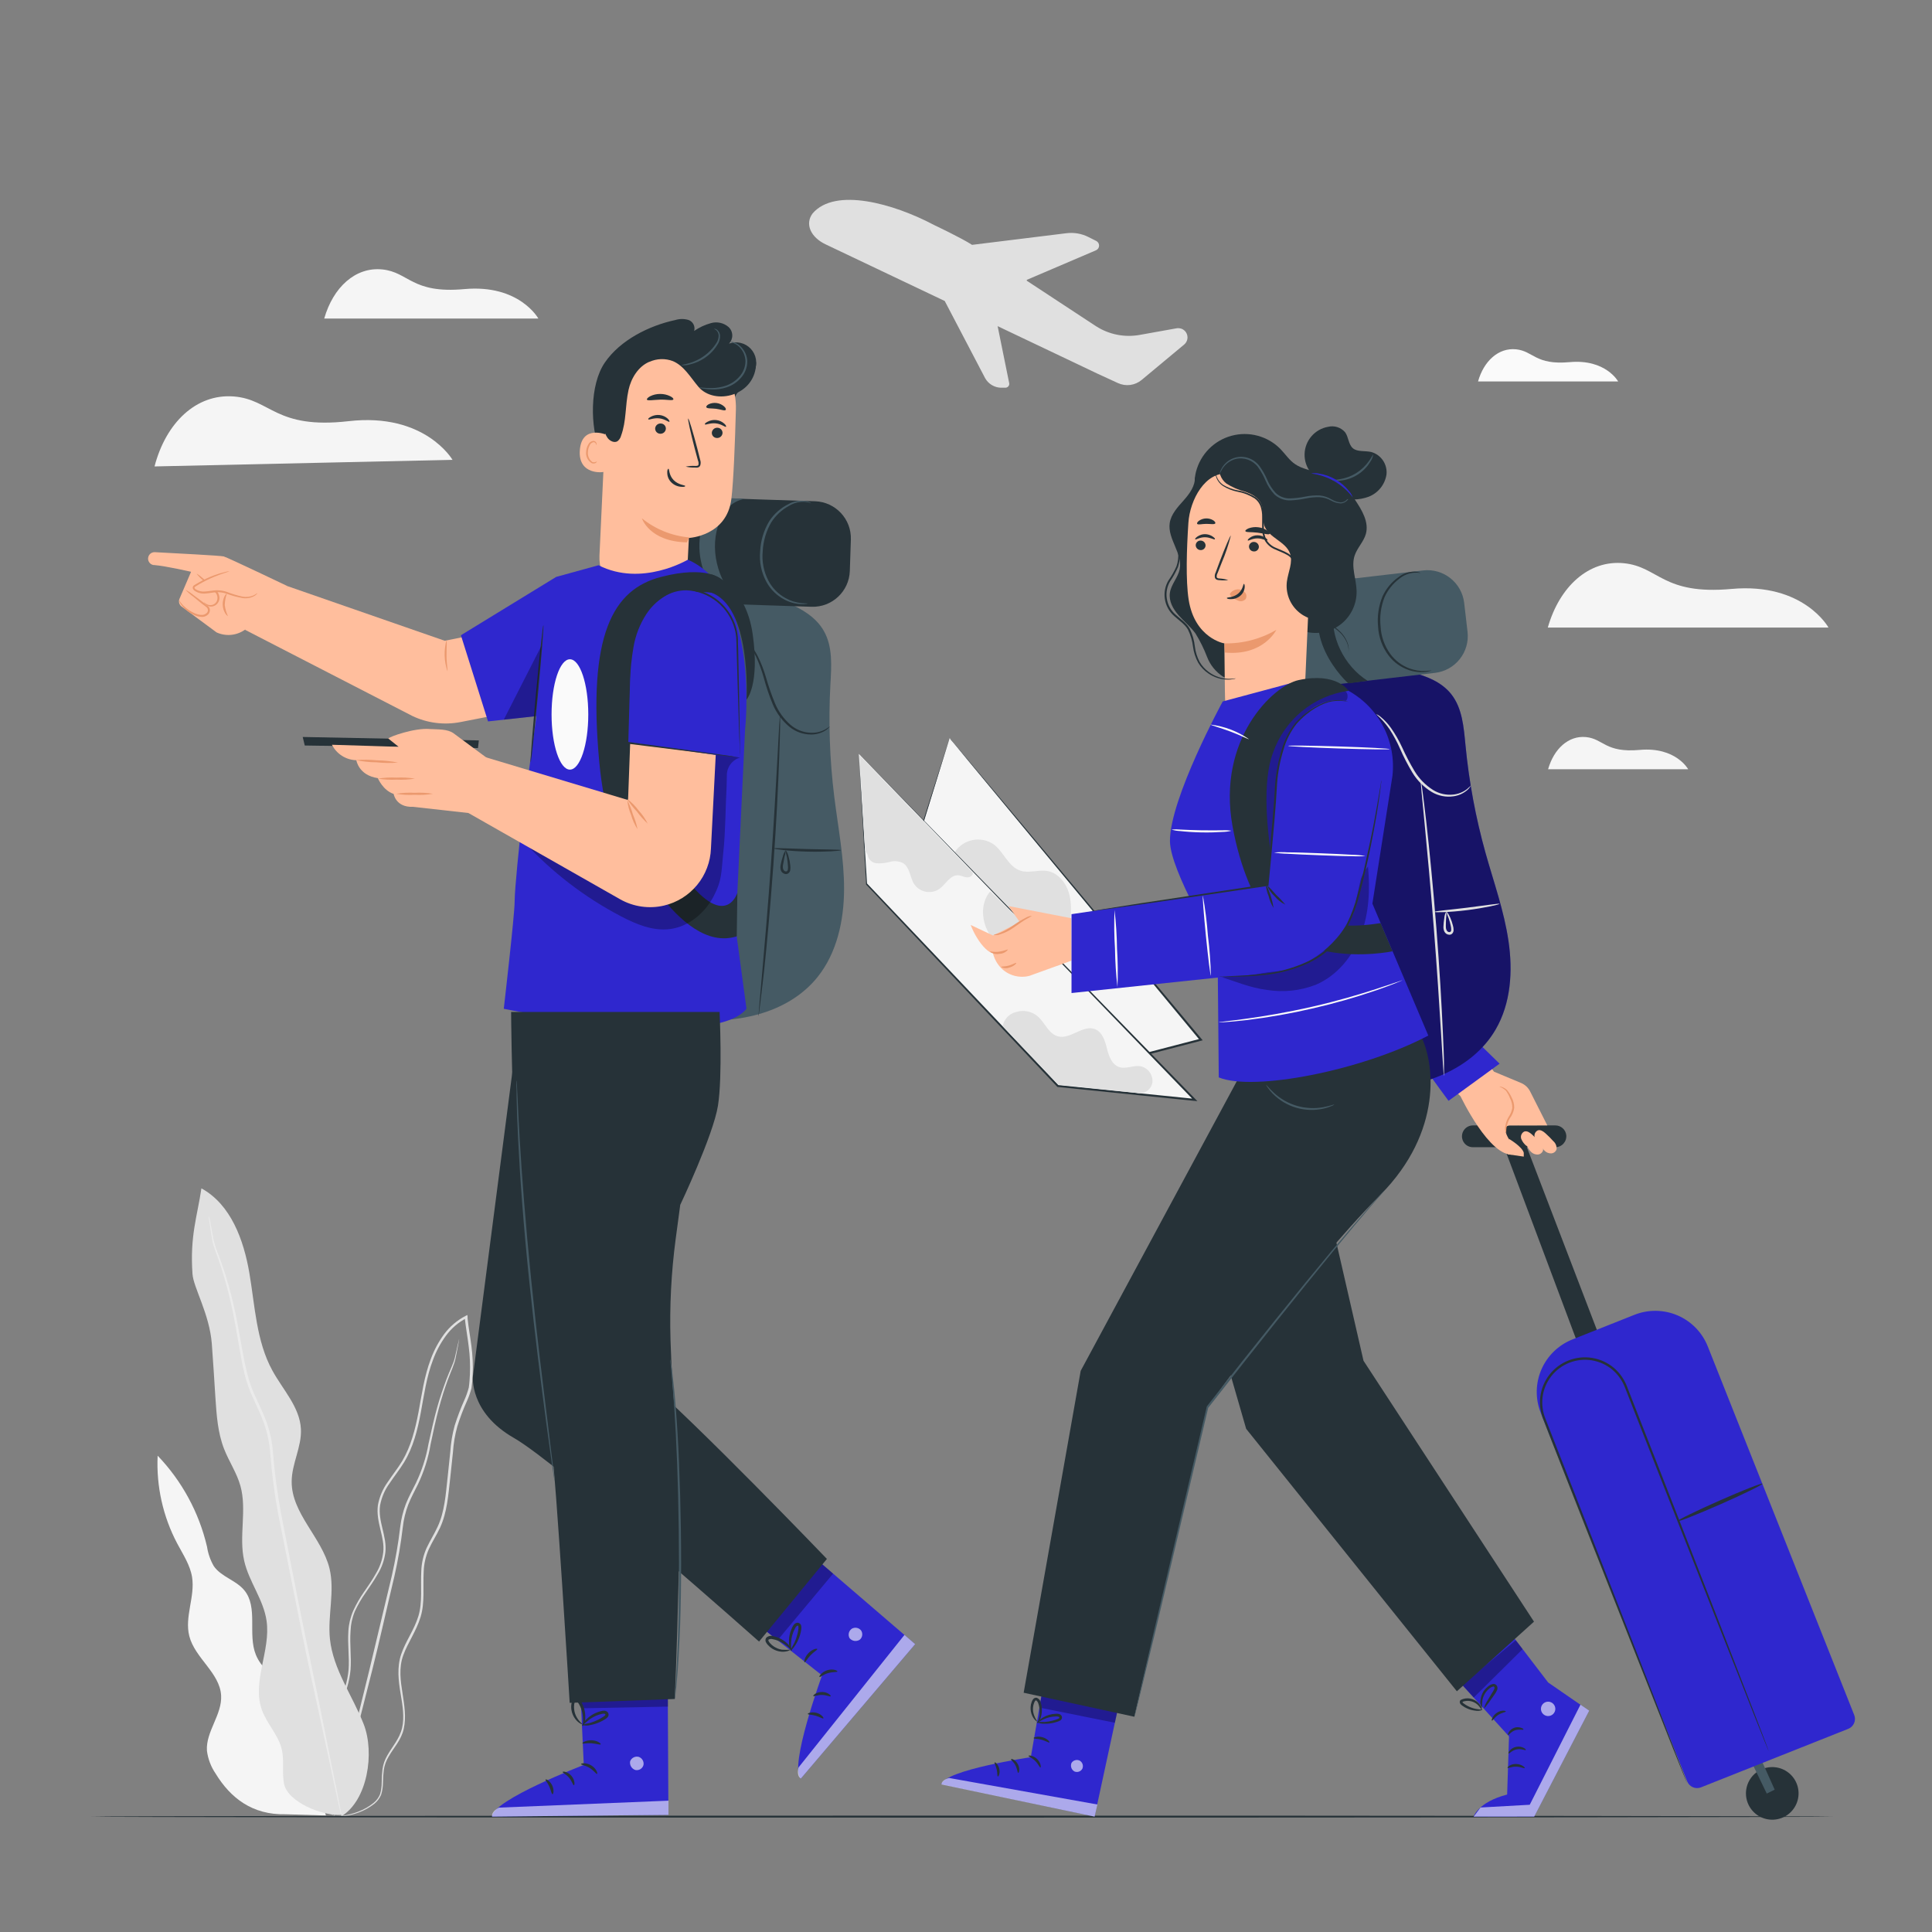 <svg width="153" height="153" viewBox="0 0 153 153" fill="none" xmlns="http://www.w3.org/2000/svg">
    <rect x="0" y="0" width="153" height="153" fill="#808080" stroke="none"/>
    <path d="M23.582 136.357C23.849 135.304 23.154 134.251 22.377 133.492C21.6 132.734 20.669 132.057 20.262 131.044C19.601 129.413 20.464 127.29 19.344 125.934C18.686 125.136 17.508 124.872 16.927 124.019C16.656 123.546 16.476 123.027 16.395 122.489C15.761 119.778 14.41 117.288 12.484 115.279C12.369 117.699 12.907 120.106 14.041 122.247C14.497 123.104 15.054 123.936 15.21 124.891C15.461 126.445 14.598 128.049 14.993 129.573C15.44 131.317 17.407 132.473 17.511 134.27C17.597 135.8 16.287 137.128 16.388 138.645C16.47 139.294 16.705 139.914 17.074 140.454C18.261 142.4 19.993 143.734 22.606 143.676L25.81 143.771L23.582 136.357Z" fill="#F5F5F5"/>
    <path d="M26.457 143.837C26.75 143.881 27.048 143.873 27.338 143.813C27.693 143.758 28.042 143.669 28.379 143.546C28.843 143.381 29.276 143.14 29.661 142.833C29.89 142.644 30.07 142.401 30.184 142.127C30.279 141.816 30.328 141.493 30.328 141.169C30.332 140.822 30.356 140.476 30.398 140.132C30.459 139.766 30.59 139.416 30.784 139.1C31.157 138.433 31.782 137.803 31.977 136.9C32.173 135.997 32.029 135.064 31.876 134.094C31.723 133.124 31.57 132.09 31.935 131.086C32.299 130.082 32.969 129.174 33.312 128.041C33.654 126.909 33.486 125.676 33.553 124.464C33.572 123.85 33.711 123.245 33.96 122.683C34.217 122.114 34.572 121.579 34.851 120.982C35.411 119.758 35.502 118.402 35.653 117.062C35.724 116.387 35.796 115.705 35.87 115.015C35.914 114.322 36.03 113.634 36.215 112.965C36.427 112.288 36.678 111.625 36.968 110.979C37.119 110.644 37.242 110.297 37.336 109.942C37.387 109.576 37.42 109.209 37.433 108.84C37.463 108.099 37.431 107.357 37.336 106.621C37.244 105.884 37.106 105.153 37.029 104.412C37.029 104.366 37.029 104.323 37.029 104.284L37.011 104.137L36.88 104.204C36.203 104.553 35.615 105.054 35.163 105.667C34.724 106.267 34.372 106.927 34.116 107.625C33.59 109.005 33.403 110.446 33.143 111.826C32.883 113.207 32.531 114.559 31.849 115.707C31.5 116.279 31.081 116.802 30.711 117.359C30.316 117.905 30.049 118.532 29.927 119.195C29.744 120.551 30.499 121.738 30.349 122.937C30.278 123.527 30.082 124.094 29.774 124.602C29.487 125.116 29.162 125.593 28.826 126.071C28.497 126.538 28.212 127.035 27.975 127.555C27.752 128.063 27.622 128.607 27.589 129.161C27.519 130.242 27.678 131.267 27.605 132.221C27.52 133.143 27.256 134.039 26.827 134.859C26.445 135.649 26.02 136.362 25.662 137.056C25.484 137.388 25.324 137.729 25.181 138.078C25.055 138.407 24.963 138.747 24.906 139.094C24.818 139.703 24.818 140.321 24.906 140.93C24.992 141.775 25.31 142.58 25.824 143.256C25.901 143.357 25.988 143.45 26.084 143.534C26.147 143.601 26.218 143.661 26.295 143.712C26.414 143.8 26.479 143.84 26.479 143.84C26.254 143.658 26.049 143.453 25.867 143.228C25.37 142.552 25.065 141.753 24.985 140.918C24.909 140.319 24.919 139.712 25.016 139.116C25.072 138.776 25.165 138.443 25.294 138.124C25.437 137.779 25.597 137.442 25.775 137.114C26.136 136.429 26.567 135.716 26.959 134.92C27.401 134.087 27.673 133.175 27.761 132.237C27.84 131.248 27.684 130.223 27.761 129.177C27.78 128.635 27.896 128.102 28.104 127.601C28.34 127.092 28.622 126.606 28.945 126.147C29.266 125.673 29.609 125.196 29.906 124.669C30.231 124.142 30.44 123.552 30.518 122.937C30.665 121.658 29.906 120.465 30.102 119.204C30.221 118.571 30.48 117.973 30.86 117.454C31.222 116.906 31.647 116.383 32.005 115.795C32.724 114.614 33.07 113.234 33.327 111.851C33.584 110.468 33.777 109.036 34.294 107.686C34.543 107.006 34.887 106.364 35.316 105.78C35.747 105.19 36.31 104.709 36.959 104.375L36.812 104.293C36.812 104.336 36.812 104.378 36.812 104.424C36.895 105.171 37.032 105.905 37.118 106.634C37.213 107.358 37.246 108.089 37.216 108.819C37.198 109.173 37.176 109.55 37.124 109.886C37.033 110.229 36.914 110.564 36.769 110.887C36.477 111.541 36.222 112.211 36.007 112.894C35.82 113.575 35.703 114.274 35.659 114.978C35.588 115.67 35.515 116.352 35.444 117.028C35.297 118.375 35.206 119.721 34.664 120.89C34.398 121.472 34.052 122.01 33.78 122.595C33.523 123.174 33.381 123.797 33.361 124.431C33.296 125.655 33.465 126.879 33.137 127.971C32.81 129.063 32.118 129.975 31.769 131.01C31.421 132.044 31.561 133.136 31.72 134.094C31.88 135.052 32.042 135.994 31.84 136.848C31.638 137.702 31.053 138.335 30.671 139.018C30.472 139.355 30.343 139.728 30.291 140.116C30.25 140.465 30.228 140.815 30.227 141.166C30.229 141.476 30.185 141.786 30.099 142.084C29.992 142.347 29.822 142.579 29.603 142.76C29.229 143.065 28.807 143.307 28.354 143.476C28.022 143.602 27.679 143.698 27.329 143.761C27.114 143.8 26.896 143.822 26.677 143.825L26.457 143.837Z" fill="#E0E0E0"/>
    <path d="M36.365 106.053C36.349 106.082 36.339 106.114 36.334 106.148C36.316 106.224 36.295 106.319 36.264 106.438C36.203 106.689 36.129 107.072 36.013 107.546C35.897 108.02 35.603 108.562 35.358 109.223C35.114 109.884 34.844 110.643 34.609 111.5C34.373 112.356 34.159 113.305 33.938 114.321C33.748 115.407 33.41 116.461 32.932 117.454C32.672 117.978 32.378 118.507 32.148 119.082C31.921 119.673 31.769 120.29 31.695 120.918C31.542 122.221 31.319 123.516 31.028 124.795L29.26 132.207C28.703 134.477 28.198 136.524 27.776 138.25C27.353 139.976 27.029 141.371 26.793 142.335C26.683 142.806 26.598 143.177 26.536 143.446C26.512 143.565 26.49 143.66 26.475 143.752C26.472 143.786 26.472 143.819 26.475 143.853C26.491 143.823 26.502 143.791 26.509 143.758L26.591 143.47C26.662 143.204 26.763 142.837 26.897 142.369C27.148 141.393 27.509 140.01 27.944 138.305C28.378 136.601 28.899 134.541 29.474 132.274C30.049 130.006 30.6 127.476 31.23 124.847C31.521 123.562 31.744 122.263 31.898 120.955C31.965 120.34 32.11 119.737 32.329 119.159C32.552 118.596 32.84 118.069 33.1 117.543C33.582 116.535 33.92 115.463 34.104 114.361C34.318 113.342 34.52 112.393 34.749 111.542C34.979 110.692 35.221 109.927 35.465 109.269C35.71 108.611 35.976 108.063 36.077 107.571C36.178 107.078 36.246 106.705 36.295 106.447C36.313 106.331 36.328 106.233 36.344 106.157C36.355 106.123 36.362 106.088 36.365 106.053Z" fill="#E0E0E0"/>
    <path d="M27.025 143.844C29.109 142.589 29.687 138.81 28.803 136.545C27.918 134.281 26.379 132.209 26.128 129.789C25.936 127.928 26.535 126.016 26.092 124.198C25.48 121.75 23.084 119.856 23.099 117.332C23.099 115.915 23.904 114.578 23.83 113.164C23.741 111.429 22.401 110.058 21.569 108.534C20.293 106.202 20.195 103.427 19.748 100.814C19.302 98.201 18.286 95.385 15.951 94.109C15.62 96.34 15.033 97.87 15.244 100.887C15.317 101.971 16.587 104.039 16.774 106.414C16.884 107.83 16.964 109.253 17.058 110.673C17.153 112.093 17.245 113.464 17.747 114.749C18.133 115.737 18.748 116.634 19.035 117.656C19.577 119.578 18.891 121.668 19.341 123.617C19.715 125.266 20.871 126.677 21.11 128.357C21.453 130.71 19.941 133.164 20.734 135.395C21.128 136.506 22.049 137.396 22.316 138.544C22.524 139.437 22.316 140.38 22.496 141.279C22.802 142.724 25.556 143.828 27.034 143.727" fill="#E0E0E0"/>
    <path d="M16.542 96.318C16.538 96.36 16.538 96.402 16.542 96.444C16.542 96.539 16.57 96.658 16.591 96.811C16.64 97.132 16.698 97.604 16.808 98.213C16.919 98.821 17.249 99.516 17.509 100.354C17.769 101.193 18.051 102.145 18.292 103.216C18.534 104.287 18.742 105.474 18.959 106.753C19.177 108.032 19.412 109.421 20.055 110.749C20.361 111.416 20.685 112.083 20.936 112.793C21.184 113.525 21.339 114.285 21.398 115.055C21.523 116.685 21.734 118.307 22.032 119.914C22.69 123.213 23.32 126.34 23.889 129.213C24.458 132.087 25.043 134.639 25.499 136.781C25.955 138.923 26.334 140.664 26.594 141.882L26.9 143.268C26.937 143.415 26.965 143.534 26.986 143.626C26.994 143.667 27.006 143.707 27.023 143.745C27.026 143.704 27.026 143.662 27.023 143.62C27.004 143.528 26.983 143.409 26.955 143.259C26.891 142.925 26.802 142.46 26.686 141.866C26.441 140.642 26.074 138.901 25.655 136.75C25.236 134.599 24.682 132.022 24.097 129.171C23.513 126.319 22.91 123.173 22.261 119.877C21.962 118.272 21.747 116.652 21.619 115.024C21.56 114.239 21.401 113.465 21.147 112.72C20.89 111.992 20.554 111.322 20.254 110.661C19.617 109.354 19.388 107.986 19.155 106.713C18.923 105.44 18.715 104.247 18.461 103.173C18.237 102.206 17.964 101.251 17.644 100.312C17.374 99.476 17.032 98.782 16.915 98.194C16.799 97.607 16.723 97.117 16.658 96.799C16.631 96.649 16.606 96.529 16.591 96.438C16.578 96.397 16.562 96.357 16.542 96.318Z" fill="#EBEBEB"/>
    <path d="M64.354 16.9C66.141 14.816 70.78 16.126 73.969 17.818C73.969 17.818 76.16 18.852 76.974 19.388H77.001L84.443 18.47C85.048 18.392 85.662 18.499 86.206 18.776L86.817 19.082C86.886 19.117 86.944 19.172 86.983 19.239C87.022 19.306 87.042 19.382 87.04 19.46C87.037 19.537 87.012 19.613 86.969 19.677C86.925 19.741 86.864 19.791 86.793 19.822L81.313 22.163V22.231L86.723 25.786L86.805 25.838C87.825 26.493 89.055 26.737 90.248 26.524L93.146 26.004C93.292 25.976 93.443 25.988 93.583 26.04C93.7 26.088 93.803 26.165 93.882 26.264C93.96 26.363 94.012 26.481 94.032 26.606C94.052 26.731 94.039 26.859 93.994 26.978C93.95 27.096 93.876 27.201 93.779 27.283L90.413 30.086C90.156 30.301 89.843 30.44 89.51 30.484C89.177 30.529 88.839 30.477 88.534 30.337L86.961 29.614L79.005 25.829L79.923 30.355C79.93 30.398 79.926 30.443 79.914 30.485C79.901 30.527 79.879 30.566 79.85 30.599C79.821 30.633 79.785 30.659 79.745 30.677C79.705 30.695 79.661 30.704 79.617 30.704H79.244C78.993 30.693 78.75 30.619 78.536 30.488C78.322 30.358 78.144 30.175 78.02 29.957L74.816 23.837L65.428 19.373C64.177 18.797 63.73 17.723 64.354 16.9Z" fill="#E0E0E0"/>
    <path d="M12.238 36.938L35.834 36.415C35.834 36.415 33.658 32.654 27.599 33.355C21.81 34.013 21.461 31.623 18.502 31.396C15.543 31.17 13.138 33.474 12.238 36.938Z" fill="#F5F5F5"/>
    <path d="M122.574 49.7H144.805C144.805 49.7 142.841 46.12 137.118 46.64C131.65 47.136 131.375 44.877 128.593 44.602C125.812 44.327 123.498 46.456 122.574 49.7Z" fill="#F5F5F5"/>
    <path d="M25.676 25.227H42.634C42.634 25.227 41.135 22.497 36.768 22.895C32.601 23.274 32.389 21.551 30.269 21.337C28.148 21.123 26.383 22.751 25.676 25.227Z" fill="#F5F5F5"/>
    <path d="M122.598 60.917H133.69C133.69 60.917 132.711 59.13 129.856 59.387C127.126 59.635 126.989 58.509 125.603 58.371C124.216 58.234 123.06 59.298 122.598 60.917Z" fill="#F5F5F5"/>
    <path d="M117.051 30.208H128.146C128.146 30.208 127.164 28.421 124.309 28.678C121.58 28.926 121.442 27.8 120.056 27.662C118.67 27.525 117.504 28.59 117.051 30.208Z" fill="#FAFAFA"/>
    <path d="M145.174 143.863C145.174 143.906 114.29 143.942 76.196 143.942C38.102 143.942 7.211 143.906 7.211 143.863C7.211 143.82 38.089 143.783 76.196 143.783C114.302 143.783 145.174 143.82 145.174 143.863Z" fill="#263238"/>
    <path d="M124.038 89.902C124.016 89.688 123.915 89.49 123.755 89.347C123.594 89.203 123.387 89.124 123.172 89.125H116.638C116.511 89.125 116.385 89.154 116.27 89.208C116.155 89.263 116.053 89.343 115.973 89.441C115.892 89.54 115.834 89.655 115.803 89.779C115.772 89.902 115.769 90.031 115.794 90.156C115.832 90.356 115.941 90.535 116.099 90.663C116.258 90.79 116.457 90.857 116.66 90.851H123.175C123.295 90.85 123.414 90.825 123.525 90.776C123.635 90.727 123.734 90.656 123.815 90.567C123.896 90.477 123.958 90.372 123.996 90.258C124.035 90.144 124.049 90.022 124.038 89.902Z" fill="#263238"/>
    <path d="M138.288 141.721C138.228 142.129 138.29 142.545 138.467 142.917C138.644 143.29 138.927 143.601 139.281 143.813C139.635 144.024 140.044 144.125 140.456 144.104C140.867 144.083 141.264 143.941 141.594 143.695C141.925 143.448 142.175 143.11 142.313 142.721C142.451 142.333 142.471 141.912 142.37 141.512C142.269 141.113 142.051 140.752 141.745 140.476C141.439 140.2 141.058 140.021 140.65 139.961C140.103 139.882 139.548 140.022 139.105 140.352C138.662 140.682 138.368 141.174 138.288 141.721Z" fill="#263238"/>
    <path d="M139.914 142.037L138.645 139.412L139.312 138.986L140.542 141.728L139.914 142.037Z" fill="#455A64"/>
    <path d="M128.145 109.714L120.253 89.123L118.754 89.876L126.401 110.28L128.145 109.714Z" fill="#263238"/>
    <path d="M146.367 136.911L134.708 141.544C134.5 141.627 134.267 141.624 134.062 141.535C133.856 141.446 133.694 141.279 133.611 141.071L122.015 111.886C121.577 110.783 121.595 109.552 122.064 108.462C122.534 107.373 123.418 106.515 124.52 106.076L129.434 104.124C130.537 103.686 131.769 103.704 132.858 104.173C133.948 104.643 134.806 105.527 135.244 106.629L146.84 135.815C146.923 136.023 146.92 136.255 146.831 136.461C146.742 136.667 146.576 136.829 146.367 136.911Z" fill="#2F27CE"/>
    <path d="M133.6 141.204C133.6 141.204 133.582 141.142 133.539 141.026L133.346 140.509L132.588 138.523L129.763 131.237C128.561 128.162 127.135 124.505 125.55 120.438L123.056 114.064C122.841 113.514 122.621 112.957 122.404 112.394C122.173 111.843 122.089 111.242 122.159 110.649C122.234 110.045 122.471 109.473 122.845 108.992C123.218 108.511 123.714 108.14 124.281 107.918C124.848 107.695 125.464 107.63 126.065 107.728C126.665 107.827 127.228 108.085 127.695 108.477C128.147 108.865 128.493 109.362 128.701 109.921L129.356 111.595C130.225 113.804 131.064 115.934 131.859 117.966L136.11 128.749C137.334 131.809 138.304 134.291 138.989 136.014L139.779 137.988C139.87 138.205 139.938 138.376 139.99 138.499C140.042 138.621 140.066 138.67 140.066 138.67C140.066 138.67 140.048 138.609 140.005 138.489L139.812 137.972C139.638 137.513 139.381 136.846 139.053 135.989L136.229 128.703L132.015 117.905C131.223 115.873 130.387 113.74 129.521 111.531C129.307 110.977 129.087 110.42 128.867 109.857C128.653 109.264 128.289 108.737 127.811 108.327C127.32 107.914 126.727 107.641 126.094 107.537C125.46 107.433 124.811 107.502 124.214 107.737C123.617 107.971 123.094 108.362 122.7 108.869C122.307 109.376 122.058 109.979 121.979 110.616C121.904 111.24 121.993 111.872 122.236 112.452L122.89 114.138C123.759 116.344 124.598 118.477 125.393 120.506C126.991 124.557 128.432 128.214 129.641 131.274L132.52 138.541L133.313 140.512C133.401 140.732 133.472 140.901 133.524 141.023C133.546 141.085 133.571 141.145 133.6 141.204Z" fill="#263238"/>
    <path d="M132.848 120.464C132.872 120.543 134.396 119.941 136.254 119.124C138.111 118.307 139.595 117.575 139.571 117.499C139.546 117.422 138.019 118.019 136.165 118.839C134.311 119.659 132.823 120.384 132.848 120.464Z" fill="#263238"/>
    <path d="M122.535 89.122L121.173 86.429C121.02 86.128 120.765 85.892 120.454 85.762L118.312 84.868L112.541 77.041L111.996 83.035L115.668 86.827C115.668 86.827 117.972 91.68 119.854 91.432C119.808 90.995 119.679 90.57 119.475 90.181C118.863 89.122 119.515 89.122 119.6 89.128H121.176L122.535 89.122Z" fill="#FFBE9D"/>
    <path d="M113.113 84.983C113.288 85.243 114.714 87.177 114.714 87.177L118.756 84.236L117.287 82.801L113.113 84.983Z" fill="#2F27CE"/>
    <path d="M119.487 90.182C119.487 90.182 120.539 90.794 120.671 91.289V91.595L119.41 91.412L119.487 90.182Z" fill="#FFBE9D"/>
    <path d="M120.897 90.756C120.71 90.61 120.565 90.418 120.474 90.199C120.434 90.089 120.436 89.967 120.48 89.858C120.524 89.749 120.607 89.66 120.713 89.609C120.93 89.535 121.154 89.691 121.325 89.847C121.54 90.04 121.744 90.244 121.937 90.459C122.028 90.537 122.1 90.636 122.145 90.747C122.191 90.859 122.21 90.979 122.2 91.099C122.172 91.192 122.116 91.274 122.039 91.333C121.962 91.393 121.869 91.428 121.772 91.432C121.674 91.434 121.577 91.416 121.487 91.38C121.396 91.343 121.314 91.288 121.246 91.218C121.109 91.081 121 90.919 120.924 90.741" fill="#FFBE9D"/>
    <path d="M121.967 90.664C121.78 90.518 121.635 90.326 121.545 90.107C121.504 89.997 121.506 89.875 121.55 89.766C121.594 89.657 121.677 89.568 121.783 89.517C122.001 89.443 122.224 89.599 122.395 89.755C122.611 89.948 122.815 90.152 123.007 90.367C123.099 90.446 123.17 90.544 123.216 90.656C123.261 90.767 123.28 90.887 123.271 91.007C123.242 91.1 123.186 91.182 123.109 91.242C123.033 91.301 122.939 91.336 122.842 91.341C122.744 91.342 122.647 91.324 122.557 91.288C122.466 91.251 122.384 91.196 122.316 91.126C122.18 90.989 122.07 90.827 121.995 90.649" fill="#FFBE9D"/>
    <path d="M118.754 86.07C118.754 86.033 119.026 86.045 119.341 86.318C119.488 86.497 119.61 86.694 119.706 86.905C119.848 87.161 119.92 87.451 119.914 87.744C119.87 88.032 119.756 88.305 119.583 88.539C119.466 88.728 119.381 88.935 119.332 89.151C119.288 89.352 119.273 89.558 119.289 89.763C119.236 89.668 119.203 89.562 119.191 89.453C119.18 89.344 119.19 89.234 119.222 89.13C119.259 88.898 119.339 88.675 119.458 88.472C119.613 88.253 119.718 88.002 119.764 87.737C119.767 87.472 119.705 87.209 119.583 86.972C119.503 86.769 119.4 86.575 119.277 86.394C119.172 86.29 119.052 86.201 118.922 86.131C118.867 86.107 118.811 86.087 118.754 86.07Z" fill="#EB996E"/>
    <path d="M75.208 58.449L70.918 72.164L83.537 85.344L95.101 82.339L75.208 58.449Z" fill="#F5F5F5"/>
    <path d="M75.205 58.445L75.303 58.559L75.594 58.901L76.72 60.242L80.915 65.245L95.165 82.289L95.245 82.384L95.126 82.414L88.608 84.109L83.562 85.419H83.516L83.486 85.386L70.872 72.215L70.848 72.188V72.154C72.176 67.953 73.265 64.522 74.021 62.136C74.394 60.955 74.688 60.033 74.89 59.403L75.116 58.693C75.168 58.537 75.193 58.458 75.193 58.458C75.046 58.938 73.537 63.843 70.967 72.191L70.952 72.13L83.58 85.288L83.504 85.266L88.55 83.954L95.068 82.258L95.028 82.387L80.906 65.349L76.726 60.3L75.6 58.932L75.294 58.577L75.205 58.445Z" fill="#263238"/>
    <path d="M75.602 67.494C75.762 67.245 75.971 67.031 76.216 66.865C76.461 66.698 76.737 66.583 77.027 66.526C77.318 66.469 77.617 66.471 77.907 66.532C78.197 66.593 78.471 66.712 78.714 66.882C79.503 67.494 79.867 68.648 80.816 68.954C81.501 69.174 82.257 68.853 82.958 68.978C83.787 69.128 84.405 69.896 84.644 70.692C84.882 71.487 84.818 72.366 84.751 73.207L80.647 73.262L75.602 67.494Z" fill="#E0E0E0"/>
    <path d="M68.012 59.701L94.603 87.103L83.768 86.005L68.612 70.004L68.012 59.701Z" fill="#F5F5F5"/>
    <path d="M68.016 59.701C68.04 60.102 68.26 63.627 68.664 70.001V69.968C72.541 74.049 77.844 79.628 83.839 85.953L83.79 85.928L92.104 86.767L94.625 87.024L94.561 87.159C79.775 71.859 68.615 60.31 68.031 59.701L94.674 87.048L94.827 87.204L94.61 87.183L92.086 86.926L83.775 86.081H83.747L83.726 86.063C77.74 79.726 72.453 74.129 68.588 70.044V70.026C68.221 63.63 68.034 60.102 68.016 59.701Z" fill="#263238"/>
    <path d="M78.419 70.592C77.599 71.537 77.718 73.04 78.419 74.083C79.12 75.127 80.276 75.757 81.445 76.207C82.391 76.571 83.557 76.8 84.34 76.158" fill="#E0E0E0"/>
    <path d="M77.034 69.102C77.083 69.331 76.796 69.503 76.563 69.481C76.331 69.46 76.116 69.328 75.881 69.316C75.241 69.279 74.892 70.038 74.372 70.408C74.058 70.613 73.677 70.688 73.309 70.617C72.942 70.545 72.616 70.333 72.402 70.026C72.053 69.484 72.062 68.683 71.511 68.349C71.187 68.191 70.815 68.157 70.468 68.254C70.123 68.35 69.766 68.387 69.409 68.364C69.231 68.348 69.064 68.271 68.937 68.146C68.809 68.021 68.728 67.856 68.708 67.679L68.515 67.373L68.062 59.809L77.034 69.102Z" fill="#E0E0E0"/>
    <path d="M89.994 86.549C90.13 86.584 90.272 86.59 90.411 86.568C90.55 86.545 90.683 86.495 90.802 86.419C90.921 86.344 91.022 86.244 91.101 86.128C91.18 86.011 91.234 85.88 91.261 85.741C91.295 85.438 91.211 85.133 91.028 84.888C90.844 84.644 90.573 84.48 90.272 84.429C89.731 84.358 89.171 84.673 88.65 84.511C88.057 84.325 87.812 83.636 87.662 83.033C87.512 82.43 87.301 81.742 86.726 81.503C85.774 81.118 84.77 82.339 83.776 82.069C83.038 81.871 82.754 80.983 82.175 80.484C81.942 80.286 81.661 80.151 81.359 80.092C81.058 80.033 80.747 80.052 80.456 80.148C80.191 80.212 79.951 80.353 79.764 80.552C79.578 80.751 79.454 80.999 79.406 81.268L83.797 85.897L89.994 86.549Z" fill="#E0E0E0"/>
    <path d="M82.723 132.859L81.631 139.157C81.631 139.157 74.862 140.161 74.547 141.299L86.683 143.857L88.788 134.114L82.723 132.859Z" fill="#2F27CE"/>
    <g opacity="0.6">
        <path d="M85.495 139.423C85.604 139.483 85.688 139.581 85.729 139.698C85.77 139.816 85.766 139.944 85.719 140.059C85.662 140.171 85.566 140.256 85.448 140.298C85.331 140.34 85.202 140.336 85.088 140.286C84.972 140.222 84.884 140.118 84.841 139.993C84.799 139.868 84.803 139.731 84.856 139.61C84.926 139.499 85.037 139.421 85.164 139.391C85.291 139.36 85.425 139.381 85.538 139.447" fill="white"/>
    </g>
    <path opacity="0.6" d="M86.684 143.863L86.905 142.902L75.167 140.803C75.167 140.803 74.579 140.925 74.555 141.317L86.684 143.863Z" fill="white"/>
    <path d="M81.449 139.052C81.449 139.113 81.731 139.202 81.982 139.453C82.233 139.704 82.337 139.989 82.395 139.976C82.453 139.964 82.438 139.603 82.129 139.303C81.82 139.003 81.449 138.997 81.449 139.052Z" fill="#263238"/>
    <path d="M80.064 139.313C80.04 139.368 80.275 139.521 80.422 139.815C80.569 140.109 80.572 140.384 80.633 140.396C80.695 140.409 80.802 140.09 80.609 139.717C80.416 139.344 80.076 139.255 80.064 139.313Z" fill="#263238"/>
    <path d="M79.021 140.684C79.073 140.709 79.217 140.43 79.134 140.072C79.052 139.714 78.801 139.527 78.764 139.573C78.727 139.619 78.862 139.827 78.929 140.121C78.997 140.415 78.963 140.666 79.021 140.684Z" fill="#263238"/>
    <path d="M81.856 137.646C81.856 137.707 82.162 137.683 82.49 137.775C82.817 137.866 83.056 138.029 83.102 137.986C83.148 137.943 82.937 137.68 82.548 137.573C82.159 137.466 81.835 137.594 81.856 137.646Z" fill="#263238"/>
    <path opacity="0.3" d="M82.508 134.107L82.312 135.227L88.289 136.43L88.509 135.429L82.508 134.107Z" fill="black"/>
    <path d="M82.102 136.379C82.291 136.474 82.502 136.517 82.714 136.504C82.942 136.513 83.17 136.492 83.393 136.443C83.523 136.414 83.652 136.377 83.778 136.333C83.855 136.309 83.927 136.274 83.993 136.229C84.04 136.195 84.074 136.147 84.091 136.091C84.108 136.036 84.107 135.977 84.088 135.923C84.066 135.875 84.034 135.834 83.993 135.801C83.953 135.768 83.906 135.745 83.855 135.733C83.779 135.716 83.7 135.711 83.622 135.718C83.254 135.728 82.895 135.833 82.579 136.024C82.242 136.226 82.099 136.424 82.117 136.443C82.135 136.461 82.316 136.311 82.646 136.155C82.954 136.013 83.287 135.936 83.625 135.929C83.76 135.929 83.87 135.944 83.892 136.008C83.913 136.073 83.892 136.042 83.864 136.076C83.815 136.107 83.763 136.133 83.708 136.152C83.59 136.196 83.469 136.234 83.347 136.265C83.139 136.32 82.925 136.355 82.71 136.369C82.508 136.359 82.304 136.362 82.102 136.379Z" fill="#263238"/>
    <path d="M82.161 136.477C82.179 136.492 82.341 136.305 82.445 135.926C82.501 135.703 82.52 135.472 82.5 135.244C82.491 135.106 82.465 134.971 82.424 134.84C82.408 134.753 82.37 134.672 82.314 134.604C82.257 134.535 82.185 134.483 82.103 134.451C82.048 134.442 81.992 134.449 81.941 134.469C81.89 134.49 81.845 134.524 81.812 134.567C81.766 134.632 81.729 134.703 81.702 134.778C81.652 134.909 81.623 135.046 81.616 135.185C81.602 135.421 81.645 135.656 81.741 135.871C81.913 136.235 82.145 136.357 82.155 136.339C82.164 136.321 81.999 136.155 81.882 135.813C81.813 135.617 81.788 135.408 81.809 135.201C81.822 135.081 81.85 134.964 81.894 134.852C81.94 134.729 82.011 134.635 82.057 134.659C82.103 134.684 82.2 134.788 82.228 134.901C82.267 135.015 82.296 135.133 82.314 135.253C82.343 135.463 82.343 135.676 82.314 135.886C82.24 136.256 82.13 136.477 82.161 136.477Z" fill="#263238"/>
    <path d="M122.603 133.241L119.981 129.814L119.843 129.637L115.363 132.963L119.503 137.51L119.354 142.115C117.046 142.709 116.7 143.863 116.7 143.863H121.492L125.847 135.478L122.603 133.241Z" fill="#2F27CE"/>
    <path opacity="0.6" d="M125.853 135.472L121.499 143.857L116.707 143.863L117.246 143.141L121.144 142.923L125.162 134.998L125.853 135.472Z" fill="white"/>
    <path d="M119.388 140.004C119.425 140.052 119.694 139.896 120.071 139.906C120.447 139.915 120.713 140.071 120.75 140.022C120.787 139.973 120.527 139.716 120.074 139.694C119.621 139.673 119.339 139.967 119.388 140.004Z" fill="#263238"/>
    <path d="M119.466 138.863C119.515 138.897 119.726 138.615 120.109 138.539C120.491 138.462 120.797 138.64 120.828 138.591C120.859 138.542 120.791 138.487 120.657 138.413C120.475 138.323 120.269 138.296 120.07 138.336C119.871 138.376 119.691 138.481 119.558 138.633C119.463 138.756 119.442 138.851 119.466 138.863Z" fill="#263238"/>
    <path d="M119.433 137.395C119.485 137.423 119.647 137.144 119.981 137.028C120.314 136.912 120.614 137.028 120.639 136.967C120.663 136.905 120.593 136.878 120.458 136.829C120.281 136.765 120.087 136.765 119.91 136.829C119.735 136.893 119.585 137.013 119.485 137.172C119.412 137.297 119.406 137.395 119.433 137.395Z" fill="#263238"/>
    <path d="M118.15 136.262C118.208 136.281 118.342 136.008 118.639 135.816C118.936 135.623 119.233 135.595 119.251 135.534C119.269 135.473 118.893 135.396 118.535 135.641C118.177 135.886 118.091 136.256 118.15 136.262Z" fill="#263238"/>
    <path d="M117.527 135.276C117.551 135.292 117.707 135.099 117.943 134.775L118.35 134.199C118.441 134.081 118.515 133.95 118.57 133.811C118.586 133.76 118.592 133.707 118.588 133.655C118.583 133.602 118.568 133.551 118.542 133.505C118.513 133.455 118.47 133.414 118.419 133.388C118.367 133.361 118.309 133.35 118.252 133.355C118.083 133.387 117.928 133.468 117.805 133.587C117.687 133.682 117.584 133.793 117.499 133.918C117.363 134.127 117.277 134.365 117.248 134.612C117.198 134.835 117.236 135.069 117.355 135.264C117.356 135.053 117.37 134.843 117.395 134.634C117.44 134.414 117.53 134.206 117.658 134.022C117.733 133.916 117.822 133.821 117.921 133.737C118.015 133.651 118.129 133.589 118.252 133.557C118.27 133.554 118.288 133.557 118.305 133.566C118.321 133.574 118.335 133.587 118.344 133.603C118.359 133.646 118.359 133.694 118.344 133.737C118.294 133.855 118.231 133.967 118.157 134.071C118.034 134.276 117.912 134.475 117.79 134.683C117.671 134.865 117.582 135.066 117.527 135.276Z" fill="#263238"/>
    <path d="M117.355 135.421C117.376 135.421 117.355 135.167 117.098 134.879C116.921 134.688 116.687 134.56 116.431 134.513C116.175 134.467 115.911 134.505 115.678 134.622C115.654 134.643 115.634 134.67 115.621 134.699C115.608 134.729 115.601 134.761 115.602 134.794C115.605 134.849 115.625 134.903 115.66 134.947C115.709 135.004 115.767 135.055 115.831 135.096C115.937 135.172 116.051 135.237 116.171 135.289C116.37 135.381 116.583 135.441 116.801 135.467C117 135.509 117.207 135.49 117.395 135.412C117.395 135.378 117.168 135.393 116.826 135.32C116.628 135.276 116.437 135.207 116.256 135.115C116.149 135.061 116.047 134.999 115.95 134.928C115.904 134.899 115.861 134.863 115.825 134.821C115.804 134.778 115.825 134.79 115.825 134.778C115.868 134.752 115.916 134.734 115.966 134.726C116.024 134.714 116.084 134.705 116.143 134.699C116.257 134.691 116.371 134.699 116.483 134.723C116.674 134.766 116.852 134.857 117 134.986C117.251 135.213 117.321 135.433 117.355 135.421Z" fill="#263238"/>
    <path opacity="0.6" d="M122.031 135.329C122.031 135.441 122.065 135.552 122.127 135.645C122.19 135.739 122.279 135.812 122.383 135.855C122.487 135.898 122.601 135.909 122.711 135.887C122.822 135.865 122.923 135.811 123.003 135.731C123.082 135.652 123.137 135.55 123.159 135.44C123.181 135.33 123.169 135.215 123.126 135.111C123.083 135.007 123.01 134.918 122.917 134.856C122.823 134.793 122.713 134.76 122.6 134.76C122.449 134.76 122.305 134.82 122.198 134.926C122.091 135.033 122.031 135.178 122.031 135.329Z" fill="white"/>
    <path opacity="0.3" d="M115.789 133.419L116.71 134.431L120.581 130.597L120.042 129.896L115.789 133.419Z" fill="black"/>
    <path d="M103.871 53.614C106.432 52.724 109.196 52.599 111.827 53.253C112.993 53.543 114.177 54.027 114.924 54.969C115.808 56.083 115.918 57.601 116.056 59.018C116.332 61.9 116.863 64.751 117.641 67.54C118.29 69.859 119.11 72.13 119.461 74.526C119.813 76.922 119.651 79.459 118.436 81.539C116.564 84.746 112.583 86.163 108.871 86.227C106.919 86.258 104.917 85.973 103.185 85.067C101.453 84.162 100.012 82.58 99.59 80.673" fill="#2F27CE"/>
    <g opacity="0.5">
        <path d="M103.871 53.614C106.432 52.724 109.196 52.599 111.827 53.253C112.993 53.543 114.177 54.027 114.924 54.969C115.808 56.083 115.918 57.601 116.056 59.018C116.332 61.9 116.863 64.751 117.641 67.54C118.29 69.859 119.11 72.13 119.461 74.526C119.813 76.922 119.651 79.459 118.436 81.539C116.564 84.746 112.583 86.163 108.871 86.227C106.919 86.258 104.917 85.973 103.185 85.067C101.453 84.162 100.012 82.58 99.59 80.673" fill="black"/>
    </g>
    <path d="M108.977 56.553C109.379 56.904 109.735 57.304 110.038 57.743C110.353 58.231 110.63 58.742 110.865 59.273C111.152 59.932 111.482 60.572 111.853 61.189C112.234 61.813 112.758 62.338 113.383 62.719C113.905 63.031 114.52 63.151 115.121 63.058C115.524 63.001 115.901 62.827 116.207 62.559C116.289 62.486 116.361 62.403 116.422 62.312C116.464 62.251 116.483 62.217 116.477 62.214C116.471 62.211 116.373 62.33 116.171 62.498C115.863 62.732 115.498 62.877 115.115 62.921C114.547 62.988 113.973 62.861 113.487 62.559C112.892 62.184 112.393 61.676 112.027 61.075C111.662 60.466 111.332 59.835 111.039 59.187C110.792 58.652 110.498 58.14 110.161 57.657C109.931 57.33 109.659 57.036 109.35 56.782C109.24 56.685 109.113 56.607 108.977 56.553Z" fill="#E0E0E0"/>
    <path d="M114.354 85.216C114.362 85.135 114.362 85.054 114.354 84.974C114.354 84.796 114.354 84.57 114.354 84.288C114.354 83.695 114.311 82.832 114.265 81.77C114.17 79.628 114.005 76.703 113.748 73.465C113.491 70.228 113.2 67.296 112.962 65.182C112.839 64.123 112.735 63.266 112.656 62.679C112.619 62.4 112.585 62.174 112.561 61.999C112.553 61.919 112.538 61.84 112.515 61.764C112.505 61.843 112.505 61.923 112.515 62.002C112.53 62.18 112.552 62.406 112.573 62.685C112.634 63.297 112.717 64.153 112.815 65.194C113.02 67.314 113.292 70.243 113.546 73.48C113.8 76.718 113.99 79.652 114.118 81.776C114.183 82.82 114.235 83.673 114.271 84.291L114.32 84.977C114.325 85.057 114.336 85.137 114.354 85.216Z" fill="#E0E0E0"/>
    <path d="M113.59 72.216C113.59 72.268 114.762 72.256 116.194 72.075C117.626 71.895 118.764 71.626 118.755 71.577C118.746 71.528 117.595 71.705 116.169 71.883C114.743 72.06 113.587 72.149 113.59 72.216Z" fill="#E0E0E0"/>
    <path d="M114.534 72.176C114.441 72.348 114.387 72.538 114.375 72.733C114.34 72.94 114.319 73.15 114.311 73.36C114.301 73.497 114.324 73.635 114.378 73.761C114.413 73.838 114.468 73.903 114.538 73.95C114.608 73.996 114.689 74.022 114.773 74.024C114.821 74.026 114.868 74.017 114.912 73.997C114.956 73.978 114.994 73.948 115.024 73.911C115.077 73.844 115.108 73.763 115.113 73.678C115.117 73.546 115.098 73.413 115.058 73.287C115.006 73.077 114.937 72.872 114.85 72.675C114.7 72.347 114.559 72.173 114.544 72.185C114.587 72.371 114.648 72.552 114.727 72.727C114.792 72.919 114.846 73.115 114.889 73.314C114.918 73.423 114.93 73.535 114.926 73.648C114.926 73.752 114.865 73.816 114.779 73.816C114.574 73.816 114.492 73.568 114.501 73.348C114.51 73.127 114.501 72.91 114.519 72.736C114.548 72.55 114.553 72.362 114.534 72.176Z" fill="#E0E0E0"/>
    <path d="M101.35 54.721L113.644 53.286C115.254 53.098 116.406 51.64 116.218 50.031L115.952 47.748C115.764 46.138 114.306 44.986 112.697 45.174L100.402 46.609C98.793 46.797 97.64 48.255 97.828 49.864L98.095 52.147C98.283 53.757 99.74 54.909 101.35 54.721Z" fill="#455A64"/>
    <path d="M112.488 45.372C112.488 45.372 112.452 45.347 112.372 45.323C112.254 45.289 112.133 45.271 112.011 45.268C111.554 45.27 111.11 45.423 110.75 45.705C110.199 46.093 109.762 46.621 109.483 47.235C109.172 47.994 109.052 48.818 109.134 49.634C109.179 50.458 109.468 51.249 109.964 51.908C110.371 52.446 110.931 52.849 111.57 53.065C111.996 53.211 112.448 53.261 112.895 53.211C113.017 53.198 113.136 53.173 113.253 53.138C113.333 53.113 113.373 53.098 113.37 53.092C113.366 53.086 113.198 53.117 112.889 53.135C112.456 53.154 112.023 53.085 111.616 52.933C111.013 52.71 110.489 52.315 110.108 51.798C109.644 51.162 109.375 50.405 109.333 49.619C109.249 48.835 109.354 48.043 109.639 47.309C109.901 46.721 110.308 46.21 110.824 45.825C111.157 45.549 111.567 45.384 111.999 45.353C112.317 45.332 112.485 45.39 112.488 45.372Z" fill="#263238"/>
    <path d="M105.464 45.991L107.361 45.805C106.854 45.96 106.42 46.292 106.137 46.741C105.862 47.187 105.685 47.687 105.617 48.207C105.277 50.389 106.437 52.733 108.301 53.914L106.771 54.116C106.771 54.116 102.395 50.208 105.452 45.991" fill="#263238"/>
    <path d="M103.316 50.006C103.805 50.142 104.319 50.161 104.817 50.062C105.314 49.963 105.782 49.749 106.182 49.437C106.582 49.125 106.903 48.724 107.12 48.265C107.338 47.807 107.444 47.304 107.432 46.797C107.411 45.857 106.982 44.896 107.276 44C107.478 43.388 107.992 42.904 108.167 42.283C108.424 41.35 107.861 40.41 107.325 39.608C107.006 39.076 106.609 38.594 106.147 38.179C105.914 37.973 105.639 37.82 105.341 37.732C105.043 37.644 104.729 37.622 104.421 37.669" fill="#263238"/>
    <path d="M94.624 37.752C94.676 38.462 94.207 39.098 93.733 39.631C93.259 40.163 92.736 40.723 92.632 41.427C92.451 42.679 93.675 43.838 93.424 45.078C93.286 45.742 92.745 46.274 92.647 46.944C92.549 47.614 92.901 48.229 93.332 48.722C93.764 49.215 94.287 49.64 94.669 50.16C95.033 50.748 95.34 51.369 95.588 52.015C95.835 52.665 96.284 53.218 96.87 53.594C97.788 54.089 99.061 53.857 99.758 54.625C100.456 55.393 101.264 55.482 102.096 56.042" fill="#263238"/>
    <path d="M105.568 38.838C105.587 38.195 104.99 37.696 104.39 37.461C103.79 37.225 103.12 37.133 102.585 36.772C102.11 36.466 101.792 35.958 101.391 35.548C100.896 35.048 100.276 34.689 99.596 34.507C98.916 34.324 98.2 34.326 97.521 34.511C96.841 34.696 96.223 35.058 95.73 35.56C95.236 36.062 94.885 36.687 94.711 37.369C94.482 38.287 94.638 39.373 95.363 39.985C96.205 40.692 97.45 40.536 98.527 40.316C99.604 40.095 100.822 39.878 101.722 40.511C102.263 40.891 102.572 41.512 102.906 42.087C103.24 42.663 103.653 43.247 104.28 43.461C104.907 43.675 105.758 43.305 105.782 42.644" fill="#263238"/>
    <path d="M103.015 38.973C103.284 39.001 103.532 39.13 103.71 39.333C103.888 39.535 103.983 39.798 103.976 40.068L103.334 54.646C103.306 56.369 100.791 57.336 98.945 57.293C97.085 57.25 97.024 56.335 97.002 54.698C96.963 51.962 96.966 50.934 96.966 50.95C96.966 50.965 94.612 50.555 94.132 47.486C93.893 45.956 93.976 43.456 94.111 41.411C94.23 39.575 95.454 37.314 97.29 37.51L103.015 38.973Z" fill="#FFBE9D"/>
    <path d="M94.692 43.165C94.69 43.267 94.729 43.367 94.8 43.441C94.871 43.516 94.968 43.559 95.071 43.562C95.121 43.566 95.17 43.559 95.218 43.543C95.265 43.527 95.308 43.502 95.346 43.469C95.383 43.436 95.413 43.395 95.435 43.351C95.457 43.306 95.469 43.257 95.472 43.207C95.473 43.105 95.435 43.006 95.365 42.932C95.294 42.858 95.198 42.814 95.095 42.81C95.045 42.806 94.995 42.812 94.948 42.828C94.9 42.844 94.856 42.869 94.819 42.902C94.781 42.935 94.751 42.975 94.729 43.021C94.707 43.066 94.694 43.115 94.692 43.165Z" fill="#263238"/>
    <path d="M94.651 42.711C94.7 42.763 95 42.542 95.422 42.546C95.844 42.549 96.156 42.76 96.202 42.708C96.248 42.656 96.175 42.592 96.04 42.494C95.86 42.37 95.647 42.303 95.428 42.301C95.209 42.3 94.994 42.369 94.816 42.497C94.672 42.598 94.626 42.689 94.651 42.711Z" fill="#263238"/>
    <path d="M98.91 43.272C98.909 43.375 98.947 43.474 99.018 43.549C99.089 43.623 99.187 43.667 99.29 43.67C99.339 43.674 99.389 43.668 99.437 43.653C99.484 43.637 99.528 43.612 99.566 43.579C99.604 43.547 99.634 43.506 99.656 43.462C99.678 43.417 99.691 43.368 99.694 43.318C99.695 43.215 99.657 43.116 99.587 43.041C99.516 42.966 99.42 42.922 99.317 42.917C99.267 42.913 99.217 42.92 99.169 42.935C99.121 42.951 99.077 42.977 99.04 43.01C99.002 43.042 98.971 43.083 98.948 43.128C98.926 43.173 98.913 43.222 98.91 43.272Z" fill="#263238"/>
    <path d="M98.815 42.801C98.864 42.853 99.16 42.632 99.586 42.636C100.011 42.639 100.317 42.85 100.363 42.798C100.409 42.746 100.339 42.681 100.201 42.584C100.022 42.458 99.808 42.39 99.589 42.391C99.369 42.388 99.154 42.457 98.977 42.587C98.839 42.684 98.79 42.779 98.815 42.801Z" fill="#263238"/>
    <path d="M97.269 45.939C97.046 45.868 96.815 45.825 96.581 45.811C96.474 45.811 96.373 45.78 96.355 45.707C96.344 45.595 96.368 45.482 96.425 45.385L96.749 44.562C97.046 43.868 97.287 43.152 97.472 42.42C97.422 42.402 97.022 43.338 96.578 44.507C96.468 44.813 96.367 45.073 96.272 45.336C96.203 45.466 96.182 45.615 96.214 45.759C96.23 45.797 96.254 45.831 96.284 45.858C96.315 45.886 96.352 45.906 96.391 45.918C96.451 45.935 96.513 45.944 96.575 45.945C96.806 45.971 97.039 45.969 97.269 45.939Z" fill="#263238"/>
    <path d="M96.965 50.95C98.408 50.98 99.832 50.609 101.077 49.879C101.077 49.879 100.062 51.969 97.002 51.675L96.965 50.95Z" fill="#EB996E"/>
    <path d="M97.446 46.958C97.528 46.858 97.633 46.779 97.753 46.73C97.873 46.681 98.003 46.662 98.132 46.677C98.225 46.686 98.316 46.714 98.398 46.758C98.481 46.803 98.553 46.864 98.612 46.937C98.668 47.008 98.702 47.094 98.707 47.184C98.713 47.275 98.69 47.364 98.643 47.442C98.575 47.517 98.486 47.571 98.387 47.595C98.288 47.62 98.184 47.614 98.089 47.579C97.888 47.509 97.704 47.398 97.547 47.255C97.499 47.222 97.459 47.179 97.428 47.13C97.411 47.107 97.402 47.08 97.402 47.051C97.402 47.023 97.411 46.996 97.428 46.974" fill="#EB996E"/>
    <path d="M98.513 46.234C98.445 46.234 98.442 46.69 98.048 47.015C97.653 47.339 97.163 47.29 97.16 47.354C97.157 47.419 97.27 47.443 97.466 47.449C97.736 47.455 97.999 47.364 98.207 47.192C98.409 47.03 98.538 46.795 98.568 46.537C98.595 46.348 98.531 46.231 98.513 46.234Z" fill="#263238"/>
    <path d="M98.623 42.06C98.663 42.173 99.088 42.121 99.584 42.182C100.08 42.243 100.484 42.378 100.548 42.277C100.579 42.225 100.508 42.118 100.346 42.005C100.132 41.866 99.887 41.78 99.633 41.754C99.379 41.723 99.121 41.753 98.88 41.84C98.697 41.922 98.605 42.005 98.623 42.06Z" fill="#263238"/>
    <path d="M94.808 41.487C94.881 41.582 95.175 41.487 95.524 41.487C95.873 41.487 96.173 41.551 96.24 41.45C96.271 41.404 96.225 41.306 96.096 41.215C95.922 41.105 95.719 41.049 95.513 41.055C95.307 41.061 95.107 41.128 94.939 41.248C94.817 41.34 94.774 41.441 94.808 41.487Z" fill="#263238"/>
    <path d="M105.156 49.067C104.731 49.153 104.293 49.136 103.877 49.019C103.46 48.901 103.078 48.686 102.761 48.392C102.444 48.097 102.202 47.732 102.054 47.325C101.907 46.918 101.858 46.483 101.912 46.053C102.01 45.3 102.414 44.523 102.154 43.819C101.808 42.877 100.486 42.595 100.134 41.647C99.932 41.099 100.116 40.46 99.883 39.924C99.651 39.389 99.136 39.129 98.619 38.942C98.088 38.805 97.581 38.585 97.117 38.29C96.682 37.953 96.413 37.317 96.692 36.846C98.984 37.119 101.236 37.665 103.399 38.474C103.898 38.66 104.424 38.887 104.721 39.33C105.018 39.774 105.027 40.411 104.993 40.977L104.608 49.239" fill="#263238"/>
    <path d="M106.81 51.619C106.809 51.356 106.755 51.096 106.651 50.854C106.524 50.574 106.347 50.32 106.128 50.104C105.834 49.823 105.499 49.587 105.136 49.403C104.735 49.186 104.273 48.987 103.802 48.718C103.283 48.442 102.845 48.035 102.532 47.537C102.368 47.258 102.28 46.942 102.275 46.619C102.289 46.291 102.335 45.965 102.413 45.646C102.498 45.332 102.52 45.004 102.477 44.682C102.444 44.523 102.376 44.374 102.278 44.245C102.18 44.116 102.055 44.01 101.911 43.935C101.605 43.764 101.299 43.657 100.978 43.51C100.649 43.377 100.371 43.142 100.185 42.84C100.03 42.54 99.951 42.207 99.953 41.87C99.953 41.548 99.953 41.239 99.953 40.952C99.96 40.664 99.919 40.378 99.83 40.104C99.741 39.853 99.579 39.635 99.365 39.477C98.951 39.211 98.488 39.029 98.004 38.941C97.593 38.86 97.201 38.704 96.847 38.482C96.579 38.3 96.383 38.031 96.293 37.72C96.231 37.527 96.231 37.32 96.293 37.127C96.317 37.062 96.352 37.002 96.397 36.949C96.397 36.949 96.363 37.014 96.323 37.139C96.272 37.325 96.278 37.523 96.342 37.705C96.438 37.994 96.629 38.242 96.883 38.409C97.234 38.615 97.618 38.759 98.019 38.834C98.521 38.918 99.001 39.1 99.433 39.37C99.669 39.542 99.849 39.781 99.95 40.055C100.044 40.343 100.091 40.645 100.087 40.949C100.087 41.255 100.087 41.561 100.087 41.867C100.087 42.179 100.16 42.488 100.302 42.766C100.472 43.042 100.726 43.256 101.027 43.378C101.333 43.522 101.66 43.626 101.975 43.81C102.134 43.903 102.274 44.023 102.392 44.165C102.504 44.31 102.58 44.48 102.615 44.66C102.661 45.004 102.638 45.354 102.548 45.689C102.47 45.996 102.424 46.311 102.41 46.628C102.411 46.927 102.491 47.221 102.642 47.479C102.94 47.957 103.356 48.35 103.851 48.62C104.31 48.889 104.769 49.094 105.173 49.321C105.542 49.514 105.88 49.763 106.174 50.058C106.395 50.285 106.571 50.552 106.691 50.845C106.766 51.029 106.807 51.227 106.81 51.426C106.814 51.478 106.814 51.53 106.81 51.582C106.816 51.6 106.813 51.619 106.81 51.619Z" fill="#263238"/>
    <path d="M97.863 53.725C97.816 53.748 97.765 53.764 97.713 53.771C97.651 53.786 97.588 53.796 97.523 53.801C97.438 53.814 97.35 53.821 97.263 53.82C96.699 53.82 96.147 53.647 95.684 53.324C95.361 53.105 95.089 52.818 94.889 52.483C94.675 52.091 94.536 51.664 94.479 51.222C94.424 50.751 94.289 50.292 94.081 49.866C93.842 49.441 93.399 49.159 92.998 48.795C92.588 48.44 92.321 47.949 92.245 47.412C92.174 46.913 92.274 46.405 92.53 45.971C92.779 45.617 92.993 45.24 93.169 44.845C93.289 44.492 93.334 44.118 93.301 43.746C93.24 43.202 93.109 42.669 92.912 42.158C92.835 41.971 92.769 41.78 92.713 41.586C92.745 41.628 92.771 41.674 92.79 41.724C92.833 41.819 92.897 41.956 92.97 42.137C93.193 42.647 93.343 43.185 93.414 43.737C93.455 44.126 93.415 44.519 93.295 44.891C93.121 45.295 92.908 45.682 92.658 46.044C92.421 46.451 92.331 46.926 92.401 47.391C92.472 47.891 92.722 48.349 93.105 48.679C93.487 49.028 93.953 49.322 94.216 49.787C94.432 50.229 94.57 50.705 94.623 51.194C94.673 51.622 94.802 52.037 95.002 52.418C95.189 52.742 95.444 53.02 95.749 53.235C96.191 53.556 96.718 53.738 97.263 53.759C97.649 53.768 97.86 53.707 97.863 53.725Z" fill="#263238"/>
    <path d="M106.796 39.097C106.826 39.133 106.844 39.176 106.848 39.223C106.855 39.289 106.847 39.355 106.827 39.419C106.806 39.482 106.773 39.54 106.729 39.59C106.661 39.671 106.577 39.738 106.482 39.786C106.387 39.834 106.284 39.862 106.178 39.868C105.904 39.852 105.638 39.772 105.401 39.636C105.126 39.482 104.821 39.392 104.507 39.373C104.142 39.363 103.778 39.396 103.421 39.471C103.018 39.558 102.609 39.61 102.197 39.627C101.734 39.645 101.282 39.48 100.939 39.167C100.632 38.842 100.387 38.462 100.217 38.048C100.06 37.676 99.864 37.323 99.629 36.995C99.43 36.726 99.156 36.522 98.842 36.407C98.528 36.292 98.187 36.27 97.861 36.346C97.417 36.464 97.034 36.748 96.793 37.139C96.708 37.285 96.632 37.436 96.566 37.592C96.566 37.592 96.566 37.546 96.591 37.46C96.624 37.336 96.674 37.217 96.738 37.105C96.933 36.745 97.247 36.463 97.626 36.308C98.006 36.154 98.427 36.136 98.819 36.258C99.184 36.372 99.505 36.597 99.737 36.903C99.98 37.238 100.185 37.6 100.349 37.98C100.513 38.376 100.747 38.739 101.04 39.051C101.352 39.337 101.765 39.488 102.188 39.471C102.591 39.455 102.992 39.406 103.387 39.324C103.756 39.251 104.132 39.222 104.507 39.238C104.837 39.27 105.155 39.375 105.44 39.544C105.662 39.678 105.911 39.762 106.169 39.789C106.264 39.786 106.357 39.764 106.444 39.725C106.531 39.685 106.609 39.629 106.674 39.559C106.716 39.517 106.75 39.466 106.772 39.41C106.795 39.355 106.806 39.295 106.805 39.235C106.796 39.14 106.772 39.1 106.796 39.097Z" fill="#455A64"/>
    <path d="M105.061 38.214C104.555 38.097 104.104 37.81 103.786 37.399C103.467 36.989 103.3 36.481 103.313 35.962C103.326 35.443 103.518 34.944 103.857 34.55C104.195 34.157 104.66 33.892 105.171 33.801C105.412 33.742 105.666 33.75 105.903 33.824C106.14 33.899 106.353 34.037 106.517 34.223C106.799 34.606 106.78 35.178 107.129 35.49C107.478 35.802 108.102 35.68 108.598 35.796C108.978 35.904 109.307 36.144 109.527 36.473C109.747 36.801 109.842 37.197 109.798 37.589C109.735 37.98 109.572 38.346 109.323 38.654C109.074 38.961 108.749 39.197 108.381 39.34C107.634 39.612 106.818 39.627 106.061 39.382C105.311 39.139 104.599 38.793 103.944 38.354" fill="#263238"/>
    <path d="M108.748 35.994C108.719 36.197 108.642 36.39 108.525 36.557C108.27 36.982 107.917 37.34 107.496 37.601C107.076 37.864 106.598 38.023 106.104 38.066C105.899 38.098 105.69 38.082 105.492 38.02C105.492 37.993 105.725 38.02 106.083 37.953C106.551 37.882 107 37.716 107.402 37.466C107.803 37.214 108.149 36.884 108.421 36.496C108.632 36.199 108.724 35.985 108.748 35.994Z" fill="#455A64"/>
    <path d="M107.125 39.388C106.73 38.868 106.236 38.433 105.67 38.108C105.105 37.784 104.479 37.576 103.832 37.497C104.025 37.459 104.223 37.459 104.416 37.497C105.364 37.636 106.224 38.129 106.822 38.877C106.957 39.024 107.06 39.199 107.125 39.388Z" fill="#2F27CE"/>
    <path d="M84.827 72.715L79.867 71.754L80.76 73.024L78.643 74.083L76.871 73.253C77.009 73.615 77.182 73.963 77.388 74.291C77.777 74.936 78.306 75.457 78.631 75.481C78.739 75.928 78.965 76.338 79.285 76.668C79.573 76.955 79.931 77.163 80.323 77.27C80.715 77.377 81.128 77.381 81.522 77.28L84.855 76.075L84.827 72.715Z" fill="#FFBE9D"/>
    <path d="M79.824 75.202C79.742 75.305 79.639 75.388 79.521 75.445C79.403 75.503 79.273 75.534 79.142 75.536C79.013 75.562 78.88 75.561 78.752 75.532C78.624 75.503 78.503 75.447 78.398 75.367C78.417 75.321 78.732 75.425 79.124 75.367C79.515 75.309 79.8 75.162 79.824 75.202Z" fill="#EB996E"/>
    <path d="M80.478 76.258C80.509 76.289 80.295 76.528 79.927 76.623C79.821 76.664 79.707 76.681 79.593 76.672C79.479 76.664 79.369 76.63 79.269 76.574C79.269 76.528 79.576 76.555 79.882 76.47C80.188 76.384 80.442 76.225 80.478 76.258Z" fill="#EB996E"/>
    <path d="M81.723 72.522C81.587 72.619 81.443 72.704 81.292 72.775C81.025 72.925 80.68 73.176 80.291 73.446C79.958 73.687 79.588 73.872 79.195 73.993C79.033 74.054 78.858 74.07 78.688 74.039C78.688 74.015 78.877 73.993 79.162 73.886C79.529 73.736 79.878 73.544 80.202 73.314C80.531 73.075 80.878 72.861 81.24 72.674C81.387 72.587 81.552 72.535 81.723 72.522Z" fill="#EB996E"/>
    <path d="M111.813 80.949C111.813 80.949 111.982 81.056 112.404 81.806C113.698 84.116 114.221 89.652 109.344 94.594C103.034 100.977 95.644 111.424 95.644 111.424L89.83 135.953L81.066 134.052L85.583 108.56L97.967 85.585L111.813 80.949Z" fill="#263238"/>
    <path d="M121.481 128.423L107.98 107.761L103.886 89.928L93.457 95.053L98.687 113.153L115.373 133.937L121.481 128.423Z" fill="#263238"/>
    <path d="M89.836 135.952C89.838 135.911 89.845 135.869 89.857 135.83C89.876 135.744 89.9 135.628 89.931 135.478C90.004 135.172 90.105 134.71 90.237 134.128L91.384 129.177C92.367 124.991 93.722 119.223 95.222 112.852C95.338 112.356 95.454 111.864 95.564 111.405V111.383C99.389 106.487 102.875 102.157 105.439 99.082C106.724 97.552 107.774 96.328 108.517 95.49C108.881 95.07 109.181 94.758 109.38 94.544L109.607 94.302C109.659 94.247 109.686 94.22 109.689 94.223C109.668 94.254 109.645 94.284 109.619 94.312L109.402 94.562C109.212 94.786 108.921 95.104 108.56 95.529C107.832 96.371 106.798 97.607 105.525 99.153C102.982 102.246 99.512 106.588 95.69 111.481V111.451C95.583 111.91 95.466 112.402 95.347 112.898L91.495 129.205C90.99 131.283 90.576 132.969 90.298 134.144C90.154 134.719 90.044 135.172 89.965 135.484C89.928 135.634 89.897 135.747 89.876 135.833C89.866 135.874 89.853 135.914 89.836 135.952Z" fill="#455A64"/>
    <path d="M105.667 87.469C105.605 87.521 105.533 87.561 105.456 87.586C105.254 87.673 105.044 87.742 104.829 87.791C104.113 87.954 103.368 87.932 102.663 87.727C101.958 87.522 101.318 87.141 100.802 86.619C100.646 86.462 100.505 86.292 100.379 86.111C100.294 85.979 100.254 85.903 100.263 85.897C100.272 85.891 100.477 86.166 100.875 86.536C101.395 87.02 102.021 87.375 102.702 87.573C103.384 87.772 104.103 87.809 104.801 87.681C105.343 87.583 105.658 87.445 105.667 87.469Z" fill="#455A64"/>
    <path d="M113.112 82.009C107.83 84.791 99.259 86.452 96.517 85.323L96.422 75.149C96.422 75.149 92.668 68.958 92.652 66.617C92.631 63.251 96.832 55.549 96.832 55.549L103.139 53.857C104.409 53.83 105.665 54.123 106.793 54.708C107.972 55.361 108.932 56.349 109.551 57.547C110.17 58.745 110.421 60.1 110.272 61.44L108.684 71.562L113.112 82.009Z" fill="#2F27CE"/>
    <g opacity="0.3">
        <path d="M106.344 54.697C106.711 54.642 106.846 55.238 106.586 55.502C106.326 55.765 105.913 55.777 105.549 55.832C103.905 56.089 102.635 57.497 102.039 59.048C101.442 60.6 101.384 62.295 101.286 63.944C101.188 65.594 101.026 67.31 100.246 68.782C99.517 67.49 99.085 66.053 98.981 64.574C98.878 63.094 99.105 61.611 99.646 60.23C100.187 58.849 101.029 57.606 102.11 56.592C103.192 55.577 104.485 54.816 105.897 54.363" fill="black"/>
    </g>
    <path d="M106.794 54.706C106.794 54.706 105.876 53.21 102.841 53.858C100.809 54.293 96.366 58.562 97.605 65.419C98.845 72.276 102.168 74.706 102.168 74.706C102.168 74.706 99.108 64.207 100.809 59.627C101.254 58.333 102.05 57.189 103.106 56.32C104.163 55.452 105.439 54.893 106.794 54.706Z" fill="#263238"/>
    <g opacity="0.3">
        <path d="M96.539 77.307C97.797 77.711 99.002 78.225 100.312 78.391C101.623 78.606 102.967 78.465 104.204 77.984C105.884 77.268 107.133 75.737 107.775 74.027C108.418 72.317 108.507 70.444 108.335 68.623C107.188 70.043 107.326 72.145 106.349 73.69C105.737 74.654 104.743 75.312 103.721 75.832C101.485 76.908 99.018 77.417 96.539 77.317" fill="black"/>
    </g>
    <path d="M100.323 66.914C100.323 66.914 99.913 74.638 109.334 73.101L110.283 75.335C110.283 75.335 100.378 77.428 98.961 69.215L100.323 66.914Z" fill="#263238"/>
    <path d="M108.907 57.313C109.304 57.903 109.571 58.569 109.691 59.269C109.811 59.969 109.782 60.686 109.605 61.374L107.258 71.879C106.251 74.835 103.378 76.631 101.591 76.87L84.856 78.641V72.396L100.391 70.089L101.119 61.582C101.184 60.438 101.747 58.381 102.475 57.494C103.289 56.505 104.54 55.159 106.585 55.502C107.836 55.71 108.369 56.545 108.907 57.313Z" fill="#2F27CE"/>
    <path d="M109.393 61.785C109.395 61.864 109.39 61.943 109.377 62.021C109.359 62.177 109.332 62.403 109.292 62.697C109.212 63.285 109.09 64.129 108.903 65.169C108.716 66.21 108.478 67.449 108.163 68.811C108.007 69.49 107.838 70.206 107.633 70.953C107.433 71.717 107.158 72.46 106.813 73.171C106.465 73.886 105.985 74.53 105.399 75.069C104.854 75.568 104.234 75.981 103.563 76.293C102.426 76.802 101.21 77.118 99.968 77.226C98.912 77.333 98.055 77.339 97.465 77.345H96.782C96.704 77.352 96.625 77.352 96.547 77.345C96.625 77.331 96.704 77.325 96.782 77.327L97.462 77.299C98.052 77.275 98.909 77.25 99.956 77.128C101.181 77.007 102.379 76.684 103.499 76.173C104.157 75.869 104.765 75.467 105.302 74.98C105.87 74.45 106.337 73.821 106.679 73.123C107.018 72.421 107.289 71.688 107.489 70.935C107.694 70.206 107.866 69.493 108.028 68.814C108.334 67.455 108.603 66.225 108.799 65.188C108.995 64.15 109.139 63.309 109.237 62.74C109.286 62.461 109.322 62.238 109.35 62.07C109.357 61.974 109.371 61.879 109.393 61.785Z" fill="#263238"/>
    <path d="M100.841 71.88C100.667 71.596 100.54 71.286 100.465 70.962C100.337 70.657 100.261 70.333 100.238 70.004C100.541 70.588 100.747 71.218 100.85 71.867L100.841 71.88Z" fill="#263238"/>
    <path d="M101.794 71.641C101.463 71.486 101.172 71.26 100.94 70.977C100.671 70.732 100.462 70.428 100.328 70.09C100.59 70.334 100.835 70.594 101.063 70.87C101.324 71.11 101.568 71.368 101.794 71.641Z" fill="#263238"/>
    <path d="M86.312 72.182L86.383 72.164L86.591 72.124L87.393 71.993L90.37 71.524L100.367 70.013L100.3 70.083C100.355 69.502 100.413 68.89 100.474 68.265C100.673 66.059 100.884 63.957 100.988 62.038C101.061 61.126 101.235 60.225 101.508 59.352C101.728 58.578 102.1 57.857 102.604 57.231C103.595 56.151 104.706 55.579 105.523 55.475C105.835 55.43 106.152 55.436 106.463 55.493C106.567 55.514 106.646 55.539 106.698 55.554L106.778 55.582C106.369 55.488 105.947 55.472 105.532 55.536C104.737 55.655 103.654 56.233 102.69 57.307C102.202 57.924 101.844 58.633 101.637 59.391C101.37 60.256 101.202 61.148 101.135 62.05C101.04 63.969 100.829 66.074 100.63 68.281C100.572 68.893 100.514 69.505 100.456 70.098V70.159H100.395L90.376 71.622L87.393 72.038L86.585 72.145L86.377 72.17L86.312 72.182Z" fill="#263238"/>
    <path d="M95.893 77.271C95.85 77.271 95.672 75.86 95.498 74.113C95.324 72.366 95.217 70.94 95.259 70.934C95.447 71.98 95.579 73.035 95.657 74.095C95.79 75.149 95.869 76.209 95.893 77.271Z" fill="#FAFAFA"/>
    <path d="M108.142 67.788C107.788 67.819 107.432 67.824 107.077 67.804C106.419 67.804 105.513 67.767 104.51 67.73C103.506 67.694 102.6 67.651 101.945 67.611C101.591 67.605 101.237 67.573 100.887 67.516C101.241 67.481 101.597 67.475 101.952 67.498C102.606 67.498 103.515 67.534 104.516 67.571C105.516 67.608 106.422 67.651 107.08 67.69C107.436 67.695 107.791 67.727 108.142 67.788Z" fill="#FAFAFA"/>
    <path d="M97.519 65.79C97.292 65.848 97.058 65.879 96.824 65.882C96.396 65.912 95.799 65.934 95.141 65.921C94.483 65.909 93.886 65.863 93.458 65.814C93.224 65.804 92.993 65.764 92.769 65.695C93.001 65.672 93.235 65.672 93.467 65.695C93.896 65.716 94.489 65.741 95.144 65.753C95.799 65.765 96.393 65.753 96.821 65.753C97.054 65.74 97.288 65.752 97.519 65.79Z" fill="#FAFAFA"/>
    <path d="M98.9 58.531C98.876 58.571 98.233 58.225 97.401 57.919C96.569 57.613 95.871 57.427 95.871 57.381C96.959 57.514 97.999 57.908 98.9 58.531Z" fill="#FAFAFA"/>
    <path d="M111.058 77.623C111.016 77.653 110.97 77.677 110.921 77.693L110.517 77.859C110.168 78.002 109.654 78.192 109.014 78.416C107.345 78.99 105.647 79.474 103.926 79.866C102.204 80.267 100.463 80.573 98.708 80.784C98.035 80.861 97.484 80.912 97.111 80.937L96.676 80.962C96.626 80.97 96.574 80.97 96.523 80.962C96.572 80.945 96.622 80.934 96.673 80.931L97.105 80.876C97.481 80.833 98.023 80.766 98.696 80.674C100.033 80.49 101.878 80.187 103.898 79.728C105.918 79.269 107.702 78.737 108.987 78.318C109.629 78.11 110.15 77.935 110.517 77.81L110.93 77.672C110.971 77.652 111.014 77.635 111.058 77.623Z" fill="#FAFAFA"/>
    <path d="M110.058 59.325C110.058 59.368 108.252 59.346 106.028 59.273C103.803 59.2 102.004 59.108 102.004 59.065C102.004 59.022 103.809 59.044 106.034 59.114C108.259 59.184 110.058 59.279 110.058 59.325Z" fill="#FAFAFA"/>
    <path d="M88.495 78.18C88.377 77.165 88.312 76.143 88.299 75.121C88.233 74.102 88.221 73.081 88.263 72.061C88.38 73.076 88.446 74.098 88.459 75.121C88.525 76.139 88.537 77.161 88.495 78.18Z" fill="#FAFAFA"/>
    <path d="M54.261 46.885C56.986 46.379 59.798 46.675 62.358 47.736C63.493 48.21 64.62 48.88 65.231 49.948C65.96 51.209 65.844 52.763 65.761 54.217C65.601 57.178 65.703 60.148 66.067 63.091C66.373 65.539 66.853 67.987 66.844 70.435C66.835 72.883 66.284 75.459 64.739 77.381C62.355 80.34 58.111 81.172 54.335 80.668C52.352 80.404 50.372 79.811 48.753 78.629C47.135 77.448 45.923 75.628 45.785 73.632" fill="#455A64"/>
    <path d="M58.98 50.637C59.333 51.054 59.633 51.514 59.874 52.005C60.122 52.545 60.327 53.105 60.486 53.678C60.677 54.389 60.913 55.087 61.193 55.768C61.484 56.461 61.938 57.074 62.515 57.555C62.996 57.951 63.599 58.167 64.222 58.167C64.636 58.171 65.042 58.056 65.391 57.834C65.484 57.772 65.57 57.699 65.645 57.617C65.697 57.562 65.722 57.528 65.716 57.525C65.709 57.522 65.593 57.626 65.348 57.767C65.002 57.956 64.611 58.047 64.216 58.03C63.631 58.012 63.069 57.796 62.622 57.418C62.078 56.948 61.65 56.358 61.373 55.695C61.095 55.022 60.856 54.333 60.657 53.633C60.489 53.053 60.269 52.49 60.002 51.95C59.819 51.585 59.587 51.246 59.314 50.943C59.221 50.822 59.108 50.719 58.98 50.637Z" fill="#263238"/>
    <path d="M60.059 80.478C60.082 80.4 60.098 80.32 60.105 80.239C60.129 80.06 60.16 79.827 60.196 79.542C60.273 78.93 60.374 78.061 60.502 76.977C60.732 74.808 61.007 71.809 61.246 68.492C61.485 65.175 61.629 62.164 61.708 59.982C61.748 58.893 61.772 58.011 61.782 57.403C61.782 57.115 61.782 56.882 61.782 56.702C61.791 56.62 61.791 56.538 61.782 56.457C61.764 56.536 61.755 56.617 61.754 56.699C61.754 56.882 61.726 57.112 61.708 57.4C61.674 58.033 61.629 58.908 61.57 59.976C61.454 62.155 61.283 65.16 61.05 68.477C60.818 71.794 60.557 74.793 60.365 76.962C60.27 78.03 60.193 78.902 60.138 79.532C60.114 79.82 60.096 80.053 60.083 80.233C60.066 80.314 60.057 80.396 60.059 80.478Z" fill="#263238"/>
    <path d="M61.27 67.188C61.27 67.24 62.451 67.405 63.929 67.442C65.407 67.479 66.6 67.381 66.597 67.326C66.594 67.271 65.404 67.28 63.935 67.24C62.466 67.2 61.276 67.13 61.27 67.188Z" fill="#263238"/>
    <path d="M62.23 67.32C62.111 67.48 62.027 67.664 61.985 67.859C61.919 68.059 61.866 68.264 61.826 68.471C61.792 68.608 61.792 68.75 61.826 68.887C61.849 68.97 61.895 69.046 61.959 69.104C62.023 69.162 62.102 69.202 62.187 69.218C62.235 69.225 62.284 69.222 62.331 69.208C62.377 69.194 62.42 69.17 62.456 69.138C62.522 69.079 62.566 69.001 62.582 68.915C62.603 68.781 62.603 68.644 62.582 68.511C62.56 68.295 62.519 68.082 62.459 67.874C62.423 67.677 62.342 67.49 62.221 67.329C62.233 67.525 62.267 67.719 62.322 67.908C62.358 68.11 62.383 68.314 62.395 68.52C62.412 68.633 62.412 68.749 62.395 68.863C62.371 68.967 62.306 69.025 62.224 69.013C62.013 68.976 61.967 68.707 62.01 68.495C62.052 68.284 62.086 68.052 62.123 67.883C62.182 67.701 62.218 67.512 62.23 67.32Z" fill="#263238"/>
    <path d="M51.465 47.629L64.27 48.052C65.89 48.105 67.246 46.835 67.3 45.215L67.382 42.726C67.436 41.106 66.166 39.75 64.546 39.696L51.741 39.274C50.121 39.22 48.764 40.49 48.711 42.11L48.629 44.599C48.575 46.219 49.845 47.576 51.465 47.629Z" fill="#263238"/>
    <path d="M64.241 39.853C64.241 39.853 64.208 39.822 64.131 39.785C64.018 39.732 63.897 39.695 63.773 39.675C63.311 39.606 62.839 39.694 62.433 39.926C61.817 40.232 61.294 40.697 60.918 41.273C60.487 41.993 60.24 42.809 60.199 43.647C60.118 44.488 60.29 45.334 60.692 46.077C61.022 46.684 61.528 47.178 62.142 47.494C62.551 47.706 63.001 47.825 63.461 47.843C63.586 47.848 63.711 47.842 63.834 47.824C63.878 47.823 63.921 47.812 63.96 47.794C63.96 47.775 63.782 47.794 63.467 47.763C63.025 47.718 62.597 47.582 62.21 47.365C61.633 47.048 61.161 46.57 60.854 45.988C60.48 45.273 60.323 44.465 60.401 43.663C60.44 42.856 60.671 42.07 61.074 41.371C61.429 40.816 61.92 40.362 62.5 40.052C62.879 39.82 63.321 39.713 63.764 39.746C64.076 39.779 64.235 39.871 64.241 39.853Z" fill="#455A64"/>
    <path d="M57.033 39.412L58.979 39.51C58.444 39.592 57.956 39.863 57.605 40.275C57.258 40.685 57.003 41.163 56.855 41.68C56.179 43.822 56.996 46.386 58.691 47.864L57.115 47.839C57.115 47.839 53.281 43.213 57.02 39.412" fill="#455A64"/>
    <path d="M47.524 35.747C46.728 33.822 46.686 30.481 47.9 28.709C49.115 26.937 51.392 25.79 53.482 25.343C53.826 25.237 54.194 25.237 54.538 25.343C54.705 25.406 54.843 25.53 54.923 25.69C55.004 25.849 55.021 26.034 54.972 26.206C55.378 25.927 55.828 25.718 56.303 25.588C56.542 25.52 56.794 25.513 57.036 25.566C57.279 25.62 57.504 25.732 57.692 25.894C57.783 25.977 57.856 26.077 57.908 26.189C57.959 26.301 57.987 26.422 57.99 26.545C57.994 26.669 57.972 26.791 57.928 26.906C57.883 27.02 57.815 27.125 57.729 27.213C58.024 27.103 58.344 27.083 58.65 27.155C58.956 27.226 59.234 27.386 59.449 27.614C59.665 27.843 59.809 28.13 59.862 28.439C59.916 28.748 59.878 29.067 59.752 29.355C59.466 29.944 59.069 30.473 58.583 30.912C58.145 31.316 58.072 31.732 58.145 32.323" fill="#263238"/>
    <path d="M48.024 32.219L47.473 43.994C47.45 44.469 47.524 44.943 47.69 45.388C47.856 45.833 48.111 46.24 48.44 46.583C48.768 46.927 49.163 47.2 49.6 47.386C50.037 47.572 50.508 47.667 50.983 47.666C51.882 47.661 52.745 47.311 53.394 46.688C54.043 46.065 54.427 45.217 54.468 44.318C54.508 43.431 54.544 42.69 54.554 42.602C54.554 42.602 57.565 42.461 57.92 39.505C58.091 38.076 58.207 35.105 58.278 32.415C58.315 31.022 57.826 29.666 56.909 28.617C55.991 27.568 54.712 26.903 53.327 26.754L53.042 26.723C49.951 26.57 48.091 29.116 48.024 32.219Z" fill="#FFBE9D"/>
    <path d="M54.571 42.559C53.202 42.438 51.901 41.911 50.832 41.047C50.832 41.047 51.423 42.898 54.403 42.95L54.571 42.559Z" fill="#EB996E"/>
    <path d="M57.219 34.303C57.209 34.413 57.155 34.515 57.069 34.587C56.984 34.658 56.874 34.694 56.764 34.685C56.709 34.683 56.656 34.671 56.607 34.648C56.558 34.626 56.514 34.594 56.477 34.554C56.44 34.514 56.412 34.467 56.394 34.416C56.376 34.365 56.368 34.311 56.372 34.257C56.383 34.146 56.436 34.045 56.521 33.973C56.605 33.902 56.714 33.866 56.825 33.874C56.879 33.876 56.932 33.889 56.981 33.911C57.031 33.934 57.075 33.966 57.111 34.006C57.148 34.046 57.176 34.093 57.195 34.143C57.214 34.194 57.222 34.248 57.219 34.303Z" fill="#263238"/>
    <path d="M57.493 33.798C57.435 33.847 57.141 33.577 56.685 33.528C56.229 33.479 55.874 33.672 55.831 33.611C55.789 33.55 55.871 33.489 56.03 33.4C56.242 33.285 56.483 33.238 56.722 33.265C56.959 33.29 57.182 33.39 57.358 33.55C57.487 33.66 57.527 33.776 57.493 33.798Z" fill="#263238"/>
    <path d="M52.731 33.967C52.72 34.077 52.667 34.178 52.582 34.25C52.498 34.321 52.388 34.357 52.278 34.349C52.224 34.347 52.171 34.335 52.121 34.312C52.072 34.289 52.028 34.257 51.991 34.217C51.955 34.178 51.926 34.131 51.908 34.08C51.889 34.029 51.881 33.975 51.883 33.921C51.893 33.81 51.947 33.708 52.031 33.637C52.116 33.565 52.225 33.53 52.336 33.538C52.391 33.539 52.444 33.552 52.494 33.574C52.543 33.596 52.588 33.629 52.625 33.669C52.662 33.709 52.69 33.755 52.708 33.807C52.727 33.858 52.734 33.913 52.731 33.967Z" fill="#263238"/>
    <path d="M53.012 33.399C52.953 33.448 52.66 33.179 52.204 33.13C51.748 33.081 51.39 33.274 51.347 33.212C51.304 33.151 51.39 33.093 51.546 33.001C51.758 32.887 52.001 32.84 52.24 32.867C52.477 32.893 52.7 32.992 52.877 33.151C53.002 33.274 53.039 33.378 53.012 33.399Z" fill="#263238"/>
    <path d="M54.301 36.953C54.548 36.902 54.801 36.883 55.053 36.898C55.17 36.898 55.283 36.898 55.311 36.812C55.334 36.694 55.321 36.571 55.271 36.461L55.023 35.543C54.68 34.233 54.448 33.159 54.5 33.147C54.552 33.134 54.873 34.184 55.216 35.497C55.295 35.803 55.375 36.127 55.448 36.415C55.502 36.564 55.502 36.727 55.448 36.877C55.428 36.916 55.398 36.95 55.362 36.977C55.326 37.002 55.284 37.02 55.24 37.027C55.174 37.036 55.107 37.036 55.041 37.027C54.792 37.035 54.543 37.01 54.301 36.953Z" fill="#263238"/>
    <path d="M52.937 37.123C53.01 37.123 52.958 37.619 53.344 38.017C53.73 38.415 54.262 38.415 54.262 38.485C54.262 38.555 54.136 38.568 53.913 38.549C53.623 38.523 53.352 38.394 53.148 38.185C52.953 37.987 52.843 37.72 52.842 37.441C52.827 37.233 52.894 37.117 52.937 37.123Z" fill="#263238"/>
    <path d="M53.324 31.632C53.266 31.751 52.819 31.632 52.277 31.65C51.736 31.669 51.289 31.754 51.231 31.65C51.206 31.592 51.292 31.485 51.478 31.384C51.726 31.259 52 31.195 52.277 31.197C52.554 31.195 52.827 31.256 53.076 31.378C53.263 31.467 53.351 31.574 53.324 31.632Z" fill="#263238"/>
    <path d="M57.469 32.464C57.377 32.559 57.078 32.418 56.701 32.372C56.325 32.327 55.997 32.372 55.936 32.25C55.909 32.195 55.97 32.097 56.12 32.014C56.318 31.921 56.54 31.887 56.757 31.917C56.975 31.948 57.179 32.041 57.344 32.186C57.478 32.305 57.509 32.418 57.469 32.464Z" fill="#263238"/>
    <path d="M48.042 34.437C47.993 34.409 46.075 33.617 45.919 35.646C45.763 37.674 47.837 37.414 47.843 37.356C47.849 37.298 48.042 34.437 48.042 34.437Z" fill="#FFBE9D"/>
    <path d="M47.269 36.54C47.269 36.54 47.233 36.562 47.168 36.586C47.084 36.619 46.99 36.619 46.905 36.586C46.78 36.493 46.682 36.368 46.622 36.224C46.561 36.081 46.539 35.924 46.559 35.769C46.568 35.595 46.615 35.424 46.697 35.27C46.721 35.209 46.76 35.154 46.809 35.11C46.858 35.066 46.918 35.035 46.982 35.019C47.023 35.011 47.066 35.019 47.103 35.039C47.14 35.06 47.169 35.093 47.184 35.133C47.208 35.191 47.184 35.23 47.202 35.233C47.22 35.237 47.248 35.203 47.239 35.12C47.23 35.069 47.206 35.022 47.168 34.986C47.115 34.939 47.046 34.915 46.976 34.918C46.891 34.929 46.811 34.961 46.742 35.011C46.673 35.061 46.619 35.129 46.584 35.206C46.483 35.375 46.426 35.566 46.419 35.763C46.394 35.943 46.423 36.126 46.503 36.29C46.582 36.453 46.709 36.589 46.865 36.681C46.919 36.701 46.977 36.709 47.034 36.705C47.091 36.7 47.146 36.682 47.196 36.653C47.26 36.589 47.276 36.543 47.269 36.54Z" fill="#EB996E"/>
    <path d="M59.876 28.682C59.912 31.332 56.586 32.182 55.286 30.603C54.674 29.872 54.169 28.976 53.297 28.602C52.998 28.486 52.68 28.431 52.36 28.44C52.04 28.449 51.725 28.522 51.433 28.654H51.415C50.546 29.024 49.977 29.955 49.775 30.879C49.496 32.167 49.615 33.327 49.187 34.499C49.143 34.675 49.042 34.831 48.899 34.943C48.642 35.099 48.287 34.918 48.113 34.676C47.846 34.266 47.704 33.786 47.706 33.296C47.612 32.189 47.739 31.074 48.079 30.016C48.425 28.955 49.074 28.019 49.946 27.323C51.07 26.494 52.472 26.133 53.857 26.316C55.237 26.509 56.521 27.131 57.529 28.094C58.015 28.518 58.389 29.056 58.615 29.661" fill="#263238"/>
    <path d="M57.834 27.07C57.93 27.057 58.026 27.068 58.116 27.103C58.365 27.186 58.585 27.338 58.752 27.541C59.01 27.835 59.161 28.208 59.181 28.599C59.184 29.082 59.009 29.549 58.688 29.909C58.38 30.27 57.977 30.537 57.525 30.68C57.162 30.797 56.781 30.852 56.399 30.842C56.145 30.838 55.891 30.811 55.64 30.763C55.546 30.754 55.455 30.727 55.371 30.683C55.371 30.656 55.766 30.744 56.396 30.732C56.765 30.725 57.13 30.662 57.479 30.546C57.902 30.401 58.278 30.146 58.569 29.808C58.864 29.477 59.029 29.049 59.034 28.606C59.025 28.243 58.897 27.894 58.67 27.611C58.518 27.417 58.319 27.267 58.091 27.174C57.935 27.094 57.834 27.085 57.834 27.07Z" fill="#455A64"/>
    <path d="M56.548 26.035C56.548 26.035 56.624 26.017 56.741 26.084C56.819 26.136 56.884 26.203 56.933 26.282C56.981 26.362 57.012 26.451 57.022 26.543C57.042 26.816 56.966 27.086 56.808 27.308C56.641 27.582 56.435 27.829 56.196 28.043C55.761 28.435 55.235 28.713 54.666 28.851C54.436 28.922 54.193 28.945 53.953 28.918C53.953 28.887 54.222 28.875 54.636 28.744C55.172 28.58 55.666 28.301 56.083 27.927C56.312 27.723 56.515 27.49 56.686 27.235C56.833 27.04 56.913 26.803 56.912 26.559C56.907 26.478 56.886 26.399 56.85 26.327C56.815 26.254 56.765 26.19 56.704 26.137C56.609 26.063 56.545 26.048 56.548 26.035Z" fill="#455A64"/>
    <path d="M47.942 54.948L48.893 47.99L35.218 50.744L22.773 46.42L19.41 49.878L32.654 56.699C33.835 57.263 35.166 57.433 36.451 57.185L47.942 54.948Z" fill="#FFBE9D"/>
    <path d="M22.774 46.419C22.774 46.419 18.016 44.143 17.71 44.063C17.474 44.002 13.882 43.812 12.245 43.727C12.117 43.725 11.993 43.772 11.897 43.858C11.802 43.944 11.742 44.062 11.729 44.19C11.716 44.318 11.752 44.445 11.829 44.548C11.905 44.651 12.018 44.721 12.144 44.746H12.205C13.123 44.822 15.131 45.281 15.131 45.281L14.213 47.423C14.168 47.529 14.161 47.647 14.191 47.758C14.222 47.869 14.288 47.967 14.381 48.035L17.15 50.082C17.513 50.247 17.912 50.313 18.309 50.275C18.705 50.236 19.085 50.094 19.409 49.862L20.633 50.113L22.774 46.419Z" fill="#FFBE9D"/>
    <path d="M14.203 47.558C14.289 47.959 15.243 48.782 15.969 48.782C16.129 48.785 16.284 48.729 16.406 48.626C16.464 48.572 16.505 48.501 16.523 48.424C16.541 48.347 16.535 48.266 16.507 48.191C16.456 48.1 16.384 48.022 16.296 47.965L14.687 46.701" fill="#FFBE9D"/>
    <path d="M14.685 46.701C14.925 46.829 15.151 46.981 15.361 47.154L16.068 47.683C16.203 47.788 16.337 47.876 16.484 48.011C16.527 48.05 16.561 48.097 16.584 48.15C16.608 48.203 16.621 48.259 16.622 48.317C16.622 48.428 16.585 48.536 16.515 48.623C16.445 48.702 16.357 48.764 16.259 48.804C16.161 48.844 16.055 48.86 15.949 48.852C15.766 48.843 15.586 48.799 15.419 48.724C15.142 48.605 14.887 48.44 14.664 48.237C14.511 48.103 14.38 47.946 14.275 47.772C14.205 47.644 14.202 47.558 14.211 47.558C14.22 47.558 14.244 47.628 14.327 47.739C14.447 47.892 14.584 48.031 14.737 48.152C14.96 48.333 15.209 48.48 15.475 48.589C15.627 48.653 15.79 48.689 15.955 48.696C16.036 48.702 16.117 48.69 16.192 48.66C16.267 48.631 16.335 48.584 16.39 48.525C16.439 48.469 16.466 48.397 16.466 48.323C16.466 48.249 16.439 48.177 16.39 48.121C16.273 48.011 16.117 47.904 15.995 47.815L15.297 47.243C15.074 47.085 14.869 46.903 14.685 46.701Z" fill="#EB996E"/>
    <path d="M18.052 48.795C18.052 48.795 17.945 48.74 17.847 48.587C17.719 48.383 17.647 48.15 17.639 47.91C17.626 47.672 17.676 47.435 17.782 47.222C17.868 47.06 17.954 46.983 17.969 46.995C17.866 47.291 17.808 47.6 17.798 47.913C17.837 48.218 17.922 48.516 18.052 48.795Z" fill="#EB996E"/>
    <path d="M16.145 47.697C16.211 47.821 16.318 47.919 16.448 47.974C16.577 48.029 16.722 48.037 16.857 47.997C16.992 47.958 17.11 47.873 17.19 47.757C17.269 47.641 17.307 47.501 17.295 47.36C17.268 47.19 17.206 47.027 17.114 46.881C17.021 46.735 16.899 46.61 16.757 46.513L15.566 45.435" fill="#FFBE9D"/>
    <path d="M15.566 45.422C15.747 45.527 15.914 45.654 16.065 45.798L16.576 46.236C16.799 46.412 17.004 46.61 17.188 46.826C17.283 46.95 17.346 47.095 17.372 47.249C17.396 47.397 17.368 47.55 17.292 47.68C17.233 47.791 17.145 47.882 17.037 47.945C16.929 48.008 16.805 48.039 16.68 48.035C16.516 48.027 16.361 47.959 16.246 47.842C16.166 47.76 16.148 47.699 16.154 47.696C16.16 47.692 16.203 47.735 16.285 47.796C16.401 47.88 16.541 47.924 16.683 47.922C16.783 47.919 16.881 47.888 16.965 47.834C17.05 47.781 17.118 47.705 17.164 47.616C17.215 47.503 17.233 47.377 17.215 47.255C17.196 47.132 17.142 47.017 17.06 46.924C16.884 46.719 16.692 46.528 16.488 46.352L15.998 45.887C15.834 45.752 15.688 45.596 15.566 45.422Z" fill="#EB996E"/>
    <path d="M18.183 45.242C17.223 45.472 16.306 45.855 15.469 46.377C15.415 46.404 15.373 46.448 15.349 46.503C15.325 46.583 15.386 46.659 15.45 46.711C15.714 46.889 16.035 46.963 16.35 46.916C16.66 46.867 16.973 46.834 17.286 46.818C17.831 46.818 18.333 47.09 18.859 47.237C19.385 47.384 20.022 47.378 20.389 46.968" fill="#FFBE9D"/>
    <path d="M20.386 46.968C20.386 46.968 20.386 46.999 20.337 47.041C20.279 47.104 20.212 47.158 20.139 47.201C19.858 47.353 19.536 47.41 19.221 47.363C18.771 47.285 18.331 47.164 17.905 47.002C17.658 46.925 17.401 46.89 17.143 46.898C16.873 46.913 16.595 46.98 16.289 46.999C15.984 47.034 15.676 46.961 15.42 46.791C15.346 46.743 15.291 46.67 15.267 46.586C15.255 46.532 15.264 46.477 15.291 46.429C15.316 46.393 15.347 46.362 15.383 46.338C15.503 46.261 15.613 46.2 15.726 46.136C16.118 45.912 16.527 45.72 16.95 45.563C17.237 45.456 17.53 45.368 17.828 45.297C17.936 45.264 18.049 45.245 18.162 45.242C18.162 45.27 17.7 45.377 16.99 45.667C16.575 45.838 16.172 46.037 15.784 46.261C15.677 46.325 15.561 46.396 15.457 46.463C15.408 46.5 15.392 46.521 15.402 46.552C15.419 46.599 15.453 46.639 15.496 46.665C15.725 46.81 15.996 46.872 16.265 46.84C16.549 46.821 16.834 46.757 17.118 46.745C17.394 46.737 17.67 46.776 17.932 46.861C18.349 47.027 18.779 47.158 19.217 47.253C19.51 47.303 19.811 47.267 20.083 47.149C20.188 47.094 20.289 47.034 20.386 46.968Z" fill="#EB996E"/>
    <path d="M35.431 53.143C35.164 52.352 35.139 51.5 35.36 50.695C35.406 50.695 35.36 51.252 35.36 51.919C35.36 52.586 35.477 53.134 35.431 53.143Z" fill="#EB996E"/>
    <path d="M47.398 44.762L43.518 49.135C43.518 49.135 41.443 64.236 41.296 65.423C41.149 66.61 40.754 70.398 40.754 71.436C40.754 72.473 39.895 79.888 39.895 79.888C39.895 79.888 56.36 83.309 59.117 79.888L58.258 73.538L59.004 57.788C59.004 57.788 60.228 46.855 54.475 44.324C54.466 44.318 50.831 46.512 47.398 44.762Z" fill="#2F27CE"/>
    <path d="M57.121 45.866C57.121 45.866 55.986 44.746 52.356 45.686C48.535 46.674 46.518 50.251 47.461 60.374C48.244 68.728 51.546 69.927 51.546 69.927C51.546 69.927 49.737 57.329 50.049 52.06C50.441 45.404 57.115 47.06 57.115 47.06C58.069 46.76 57.121 45.866 57.121 45.866Z" fill="#263238"/>
    <path d="M47.4 44.762L44.046 45.686L36.5 50.306L38.648 57.13L43.079 56.644L47.4 44.762Z" fill="#2F27CE"/>
    <path d="M43.032 49.498C43.077 49.498 42.885 51.946 42.606 54.945C42.328 57.944 42.065 60.386 42.022 60.379C41.979 60.373 42.169 57.931 42.447 54.933C42.725 51.934 42.989 49.495 43.032 49.498Z" fill="#263238"/>
    <path d="M58.394 70.708C58.394 70.708 57.323 74.151 53.538 68.465C49.753 62.78 50.282 65.323 50.282 65.323L49.508 66.241C49.508 66.241 53.672 75.62 58.345 74.151L58.394 70.708Z" fill="#263238"/>
    <path opacity="0.3" d="M42.878 51.139L39.895 56.992L42.361 56.723L42.878 51.139Z" fill="black"/>
    <g opacity="0.3">
        <path d="M41.512 66.681C43.708 69.071 46.301 71.061 49.177 72.565C50.38 73.196 51.711 73.749 53.057 73.575C54.538 73.385 55.811 72.314 56.506 70.995C57.2 69.677 57.118 69.04 57.274 67.559C57.457 65.925 57.457 63.743 57.543 62.253C57.543 61.99 57.561 61.684 57.561 61.393C57.561 61.078 57.663 60.772 57.851 60.52C58.039 60.267 58.303 60.082 58.605 59.992C58.605 59.992 57.687 59.566 57.096 59.652C56.506 59.738 56.035 60.243 55.719 60.763C54.039 63.532 54.771 67.593 51.567 69.331C50.508 69.872 49.3 70.049 48.13 69.836C45.508 69.407 43.501 67.694 41.567 66.005" fill="black"/>
    </g>
    <path d="M45.133 60.948C45.936 60.948 46.587 58.992 46.587 56.579C46.587 54.165 45.936 52.209 45.133 52.209C44.33 52.209 43.68 54.165 43.68 56.579C43.68 58.992 44.33 60.948 45.133 60.948Z" fill="#FAFAFA"/>
    <path d="M45.898 132.577L46.231 139.771C46.231 139.771 39.031 142.525 38.961 143.862L52.933 143.718L52.875 132.488L45.898 132.577Z" fill="#2F27CE"/>
    <g opacity="0.6">
        <path d="M50.56 139.123C50.695 139.163 50.81 139.251 50.883 139.37C50.957 139.489 50.985 139.631 50.961 139.769C50.926 139.905 50.841 140.023 50.722 140.098C50.603 140.173 50.46 140.2 50.322 140.173C50.18 140.129 50.059 140.035 49.981 139.908C49.903 139.781 49.874 139.631 49.9 139.484C49.951 139.346 50.054 139.233 50.187 139.169C50.32 139.105 50.472 139.094 50.612 139.138" fill="white"/>
    </g>
    <path opacity="0.6" d="M52.936 143.72V142.6L39.515 143.15C39.515 143.15 38.903 143.426 38.97 143.863L52.936 143.72Z" fill="white"/>
    <path d="M46.016 139.704C46.016 139.771 46.362 139.799 46.698 140.01C47.035 140.221 47.219 140.509 47.283 140.481C47.347 140.454 47.24 140.062 46.824 139.808C46.408 139.554 46.001 139.64 46.016 139.704Z" fill="#263238"/>
    <path d="M44.559 140.326C44.544 140.394 44.841 140.507 45.073 140.791C45.306 141.076 45.379 141.382 45.447 141.379C45.514 141.376 45.554 140.987 45.257 140.638C44.96 140.29 44.559 140.262 44.559 140.326Z" fill="#263238"/>
    <path d="M43.756 142.088C43.817 142.088 43.909 141.761 43.728 141.387C43.548 141.014 43.229 140.87 43.202 140.928C43.174 140.987 43.373 141.182 43.508 141.492C43.642 141.801 43.673 142.082 43.756 142.088Z" fill="#263238"/>
    <path d="M46.124 138.056C46.154 138.12 46.466 138.022 46.852 138.056C47.237 138.09 47.537 138.197 47.574 138.139C47.611 138.08 47.317 137.833 46.861 137.817C46.405 137.802 46.09 138.007 46.124 138.056Z" fill="#263238"/>
    <path opacity="0.3" d="M45.977 134.003L46.035 135.285L52.901 135.151L52.898 133.994L45.977 134.003Z" fill="black"/>
    <path d="M46.082 136.605C46.311 136.668 46.553 136.668 46.783 136.605C47.034 136.556 47.278 136.478 47.511 136.372C47.649 136.309 47.783 136.236 47.912 136.155C47.988 136.109 48.058 136.054 48.12 135.99C48.163 135.94 48.189 135.878 48.194 135.812C48.199 135.747 48.183 135.681 48.148 135.626C48.113 135.577 48.066 135.538 48.013 135.512C47.96 135.485 47.901 135.472 47.842 135.473C47.752 135.472 47.663 135.485 47.578 135.512C47.43 135.549 47.285 135.6 47.147 135.665C46.911 135.773 46.694 135.918 46.504 136.094C46.183 136.4 46.076 136.654 46.1 136.669C46.125 136.684 46.287 136.473 46.614 136.222C46.803 136.078 47.008 135.958 47.227 135.864C47.357 135.812 47.491 135.769 47.627 135.736C47.774 135.696 47.903 135.696 47.933 135.76C47.964 135.825 47.933 135.794 47.918 135.84C47.874 135.888 47.822 135.928 47.765 135.959C47.647 136.038 47.524 136.111 47.398 136.177C47.182 136.286 46.957 136.375 46.725 136.443C46.507 136.482 46.292 136.536 46.082 136.605Z" fill="#263238"/>
    <path d="M46.171 136.699C46.303 136.499 46.365 136.261 46.348 136.022C46.358 135.763 46.323 135.505 46.244 135.257C46.199 135.111 46.139 134.969 46.064 134.835C46.025 134.743 45.964 134.663 45.885 134.602C45.806 134.54 45.713 134.501 45.614 134.486C45.551 134.485 45.49 134.504 45.438 134.539C45.386 134.574 45.346 134.624 45.323 134.682C45.287 134.764 45.264 134.851 45.253 134.939C45.228 135.095 45.228 135.254 45.253 135.41C45.294 135.673 45.399 135.921 45.559 136.133C45.834 136.491 46.122 136.57 46.125 136.546C46.128 136.521 45.911 136.384 45.697 136.038C45.574 135.839 45.497 135.615 45.47 135.383C45.452 135.248 45.452 135.111 45.47 134.976C45.492 134.829 45.547 134.707 45.602 134.722C45.657 134.737 45.791 134.832 45.85 134.948C45.92 135.069 45.979 135.196 46.027 135.328C46.106 135.552 46.153 135.786 46.168 136.022C46.205 136.433 46.134 136.69 46.171 136.699Z" fill="#263238"/>
    <path d="M59.449 128.213L65.098 132.678C65.098 132.678 62.457 139.921 63.421 140.848L72.473 130.205L63.953 122.883L59.449 128.213Z" fill="#2F27CE"/>
    <g opacity="0.6">
        <path d="M67.435 128.995C67.553 128.919 67.695 128.889 67.834 128.911C67.973 128.933 68.099 129.006 68.188 129.115C68.267 129.23 68.3 129.372 68.279 129.51C68.258 129.649 68.185 129.775 68.074 129.861C67.948 129.939 67.798 129.969 67.652 129.945C67.505 129.921 67.373 129.844 67.279 129.73C67.207 129.6 67.188 129.448 67.226 129.306C67.265 129.163 67.357 129.041 67.484 128.965" fill="white"/>
    </g>
    <path opacity="0.6" d="M72.473 130.204L71.626 129.473L63.238 139.968C63.238 139.968 63.042 140.617 63.422 140.847L72.473 130.204Z" fill="white"/>
    <path d="M64.895 132.803C64.951 132.846 65.201 132.605 65.581 132.497C65.96 132.39 66.3 132.433 66.318 132.369C66.337 132.305 65.972 132.124 65.51 132.271C65.048 132.418 64.84 132.773 64.895 132.803Z" fill="#263238"/>
    <path d="M64.408 134.314C64.448 134.369 64.714 134.219 65.099 134.228C65.485 134.237 65.745 134.387 65.785 134.332C65.825 134.277 65.561 133.995 65.102 133.992C64.643 133.989 64.359 134.271 64.408 134.314Z" fill="#263238"/>
    <path d="M65.206 136.082C65.258 136.045 65.059 135.751 64.662 135.644C64.264 135.537 63.946 135.681 63.97 135.739C63.995 135.797 64.276 135.779 64.6 135.874C64.925 135.968 65.157 136.131 65.206 136.082Z" fill="#263238"/>
    <path d="M63.722 131.641C63.786 131.66 63.917 131.363 64.187 131.085C64.456 130.806 64.744 130.659 64.722 130.592C64.701 130.525 64.328 130.592 64.015 130.922C63.703 131.253 63.645 131.632 63.722 131.641Z" fill="#263238"/>
    <path opacity="0.3" d="M60.57 129.093L61.577 129.891L65.977 124.619L65.102 123.863L60.57 129.093Z" fill="black"/>
    <path d="M62.599 130.72C62.618 130.738 62.826 130.561 63.049 130.184C63.179 129.963 63.282 129.727 63.355 129.481C63.397 129.335 63.43 129.187 63.453 129.037C63.466 128.949 63.466 128.859 63.453 128.771C63.444 128.705 63.414 128.645 63.368 128.598C63.321 128.551 63.261 128.52 63.196 128.511C63.139 128.507 63.081 128.516 63.029 128.538C62.975 128.56 62.928 128.593 62.89 128.636C62.832 128.703 62.783 128.779 62.746 128.859C62.679 128.997 62.623 129.141 62.578 129.288C62.506 129.537 62.474 129.796 62.483 130.056C62.467 130.294 62.525 130.531 62.648 130.735C62.688 130.735 62.627 130.469 62.648 130.056C62.672 129.675 62.776 129.304 62.954 128.967C63.022 128.829 63.101 128.734 63.175 128.746C63.248 128.758 63.211 128.746 63.227 128.807C63.235 128.873 63.235 128.94 63.227 129.006C63.207 129.146 63.181 129.285 63.147 129.422C63.088 129.658 63.007 129.888 62.905 130.108C62.787 130.303 62.685 130.508 62.599 130.72Z" fill="#263238"/>
    <path d="M62.729 130.717C62.751 130.717 62.653 130.442 62.334 130.139C62.145 129.962 61.927 129.818 61.689 129.714C61.547 129.652 61.399 129.605 61.248 129.573C61.154 129.542 61.052 129.537 60.955 129.557C60.857 129.576 60.767 129.621 60.691 129.686C60.652 129.734 60.627 129.793 60.62 129.855C60.612 129.916 60.622 129.979 60.648 130.035C60.688 130.115 60.738 130.189 60.798 130.255C60.902 130.375 61.023 130.478 61.156 130.561C61.381 130.701 61.636 130.784 61.9 130.803C62.353 130.828 62.601 130.665 62.585 130.644C62.364 130.66 62.142 130.66 61.921 130.644C61.69 130.605 61.47 130.518 61.276 130.387C61.162 130.311 61.059 130.219 60.97 130.115C60.872 130.001 60.817 129.882 60.863 129.848C60.913 129.819 60.968 129.801 61.026 129.794C61.083 129.788 61.141 129.794 61.196 129.812C61.333 129.838 61.467 129.876 61.597 129.925C61.816 130.013 62.022 130.13 62.209 130.274C62.552 130.516 62.699 130.739 62.729 130.717Z" fill="#263238"/>
    <path d="M43.786 102.142C43.786 102.142 44.159 84.957 43.786 84.957C43.413 84.957 40.763 83.445 40.763 83.445L37.452 108.981C37.452 108.981 37.146 111.848 40.702 113.877C44.257 115.906 60.111 130 60.111 130L65.485 123.455C65.485 123.455 55.047 112.577 50.797 108.981C47.431 106.181 43.786 102.142 43.786 102.142Z" fill="#263238"/>
    <path d="M53.506 98.136L53.87 95.416C53.87 95.416 56.483 89.908 56.857 87.564C57.23 85.22 56.985 80.141 56.985 80.141H40.477C40.477 80.141 40.547 98.779 42.539 104.009C42.539 104.009 43.549 114.015 43.699 114.853C44.005 116.634 45.115 134.853 45.115 134.853L53.439 134.547C53.439 134.547 54.161 117.797 53.583 113.042C53.298 110.686 53.163 108.176 53.099 106.102C53.021 103.44 53.157 100.776 53.506 98.136Z" fill="#263238"/>
    <path d="M40.925 85.578C40.928 85.605 40.928 85.631 40.925 85.658C40.925 85.722 40.925 85.802 40.94 85.899C40.94 86.123 40.965 86.435 40.983 86.817C41.014 87.622 41.075 88.788 41.158 90.226C41.323 93.103 41.632 97.072 42.076 101.444C42.519 105.817 43.018 109.767 43.37 112.629C43.544 114.048 43.676 115.202 43.783 116.016C43.829 116.408 43.866 116.714 43.89 116.934C43.89 117.032 43.909 117.111 43.915 117.176C43.921 117.24 43.915 117.258 43.915 117.258C43.905 117.233 43.898 117.206 43.893 117.179L43.857 116.94L43.719 116.022C43.609 115.211 43.45 114.058 43.254 112.641C42.874 109.783 42.37 105.832 41.913 101.456C41.458 97.081 41.17 93.109 41.032 90.229C40.962 88.788 40.922 87.622 40.91 86.817C40.91 86.423 40.91 86.114 40.895 85.899V85.661C40.902 85.632 40.912 85.605 40.925 85.578Z" fill="#455A64"/>
    <path d="M53.085 107.639C53.109 107.727 53.125 107.817 53.134 107.908C53.158 108.098 53.195 108.358 53.241 108.685C53.324 109.365 53.428 110.347 53.523 111.562C53.718 113.994 53.865 117.376 53.92 121.084C53.975 124.793 53.92 128.18 53.773 130.616C53.712 131.84 53.633 132.819 53.569 133.499C53.532 133.826 53.501 134.086 53.48 134.279C53.473 134.371 53.46 134.462 53.44 134.551C53.432 134.46 53.432 134.368 53.44 134.276C53.455 134.083 53.474 133.823 53.498 133.493C53.544 132.813 53.605 131.828 53.654 130.61C53.755 128.177 53.798 124.796 53.752 121.087C53.706 117.379 53.569 114 53.4 111.571C53.321 110.347 53.235 109.371 53.171 108.691C53.137 108.364 53.109 108.104 53.091 107.911C53.082 107.821 53.08 107.729 53.085 107.639Z" fill="#455A64"/>
    <path d="M56.331 45.484C56.331 45.484 59.033 46.203 59.608 50.23C60.183 54.257 59.118 55.408 59.118 55.408C59.118 55.408 59.556 47.911 56.199 46.889L56.331 45.631" fill="#263238"/>
    <path d="M37.92 58.636L23.973 58.363L24.135 59.039L37.853 59.242L37.92 58.636Z" fill="#263238"/>
    <path d="M54.834 46.748C54.31 46.62 53.76 46.668 53.267 46.885C52.138 47.359 50.069 48.721 49.922 52.589L49.684 58.822L58.603 59.991C58.603 59.991 59.362 47.953 54.834 46.748Z" fill="#2F27CE"/>
    <path d="M38.416 59.955L49.738 63.358L49.907 58.805L56.681 59.79L56.302 67.195C56.263 68.252 55.879 69.267 55.207 70.083C54.535 70.9 53.614 71.473 52.584 71.715C51.4 71.992 50.155 71.811 49.099 71.21L37.082 64.377L38.416 59.955Z" fill="#FFBE9D"/>
    <path d="M58.604 59.991C58.604 59.991 58.604 59.952 58.604 59.884C58.604 59.817 58.604 59.707 58.588 59.578C58.588 59.306 58.567 58.923 58.548 58.434C58.518 57.439 58.472 56.019 58.417 54.266C58.389 53.391 58.362 52.43 58.334 51.402C58.334 51.145 58.319 50.882 58.31 50.615C58.31 50.487 58.285 50.355 58.27 50.221C58.255 50.086 58.224 49.958 58.187 49.826C57.962 48.972 57.469 48.213 56.782 47.66C56.094 47.106 55.248 46.786 54.365 46.748C53.732 46.742 53.11 46.919 52.575 47.259C52.023 47.611 51.552 48.076 51.192 48.623C50.679 49.411 50.332 50.295 50.173 51.221C50.017 52.109 49.924 53.007 49.895 53.908C49.846 55.664 49.8 57.317 49.757 58.819L49.699 58.749L56.146 59.63L57.958 59.884L58.444 59.976L57.976 59.924L56.174 59.704L49.671 58.89H49.613V58.828C49.65 57.323 49.678 55.674 49.736 53.914C49.76 53.005 49.851 52.099 50.008 51.203C50.17 50.255 50.525 49.351 51.051 48.547C51.423 47.98 51.911 47.499 52.484 47.136C53.044 46.78 53.696 46.595 54.359 46.604C54.981 46.63 55.59 46.792 56.142 47.079C56.694 47.365 57.177 47.769 57.557 48.262C57.912 48.715 58.17 49.236 58.316 49.792C58.35 49.927 58.371 50.065 58.398 50.202C58.426 50.34 58.426 50.475 58.438 50.612C58.438 50.879 58.438 51.145 58.457 51.405C58.478 52.445 58.496 53.415 58.515 54.3C58.545 56.056 58.57 57.479 58.588 58.474C58.588 58.954 58.588 59.333 58.604 59.6V59.906C58.606 59.934 58.606 59.963 58.604 59.991Z" fill="#263238"/>
    <path d="M38.648 60.09L35.931 58.08C35.435 57.713 34.664 57.774 34.049 57.734C32.825 57.624 30.827 58.346 30.75 58.487L31.571 59.142L26.289 58.98C26.47 59.339 26.745 59.642 27.085 59.858C27.425 60.074 27.817 60.193 28.22 60.203C28.22 60.203 28.388 61.397 29.921 61.623C29.921 61.623 30.319 62.59 31.173 62.872C31.173 62.872 31.341 63.952 32.703 63.894L37.333 64.411L38.648 60.09Z" fill="#FFBE9D"/>
    <path d="M31.515 60.39C30.958 60.438 30.397 60.432 29.841 60.371C29.283 60.367 28.726 60.308 28.18 60.194C28.736 60.149 29.295 60.155 29.85 60.212C30.41 60.22 30.967 60.279 31.515 60.39Z" fill="#EB996E"/>
    <path d="M32.859 61.662C32.376 61.741 31.885 61.767 31.396 61.742C30.907 61.767 30.417 61.741 29.934 61.662C30.417 61.582 30.907 61.555 31.396 61.583C31.885 61.555 32.376 61.582 32.859 61.662Z" fill="#EB996E"/>
    <path d="M34.293 62.862C33.81 62.943 33.32 62.969 32.831 62.942C32.343 62.97 31.853 62.943 31.371 62.862C31.853 62.784 32.343 62.757 32.831 62.783C33.32 62.757 33.81 62.784 34.293 62.862Z" fill="#EB996E"/>
    <path d="M50.487 65.667C50.264 65.325 50.095 64.95 49.986 64.556C49.822 64.181 49.718 63.782 49.68 63.375C49.866 63.735 50.015 64.113 50.123 64.504C50.286 64.878 50.408 65.267 50.487 65.667Z" fill="#EB996E"/>
    <path d="M51.292 65.227C50.978 64.936 50.692 64.615 50.439 64.27C50.144 63.96 49.881 63.621 49.652 63.26C50.004 63.517 50.313 63.827 50.57 64.178C50.861 64.49 51.104 64.844 51.292 65.227Z" fill="#EB996E"/>
</svg>

